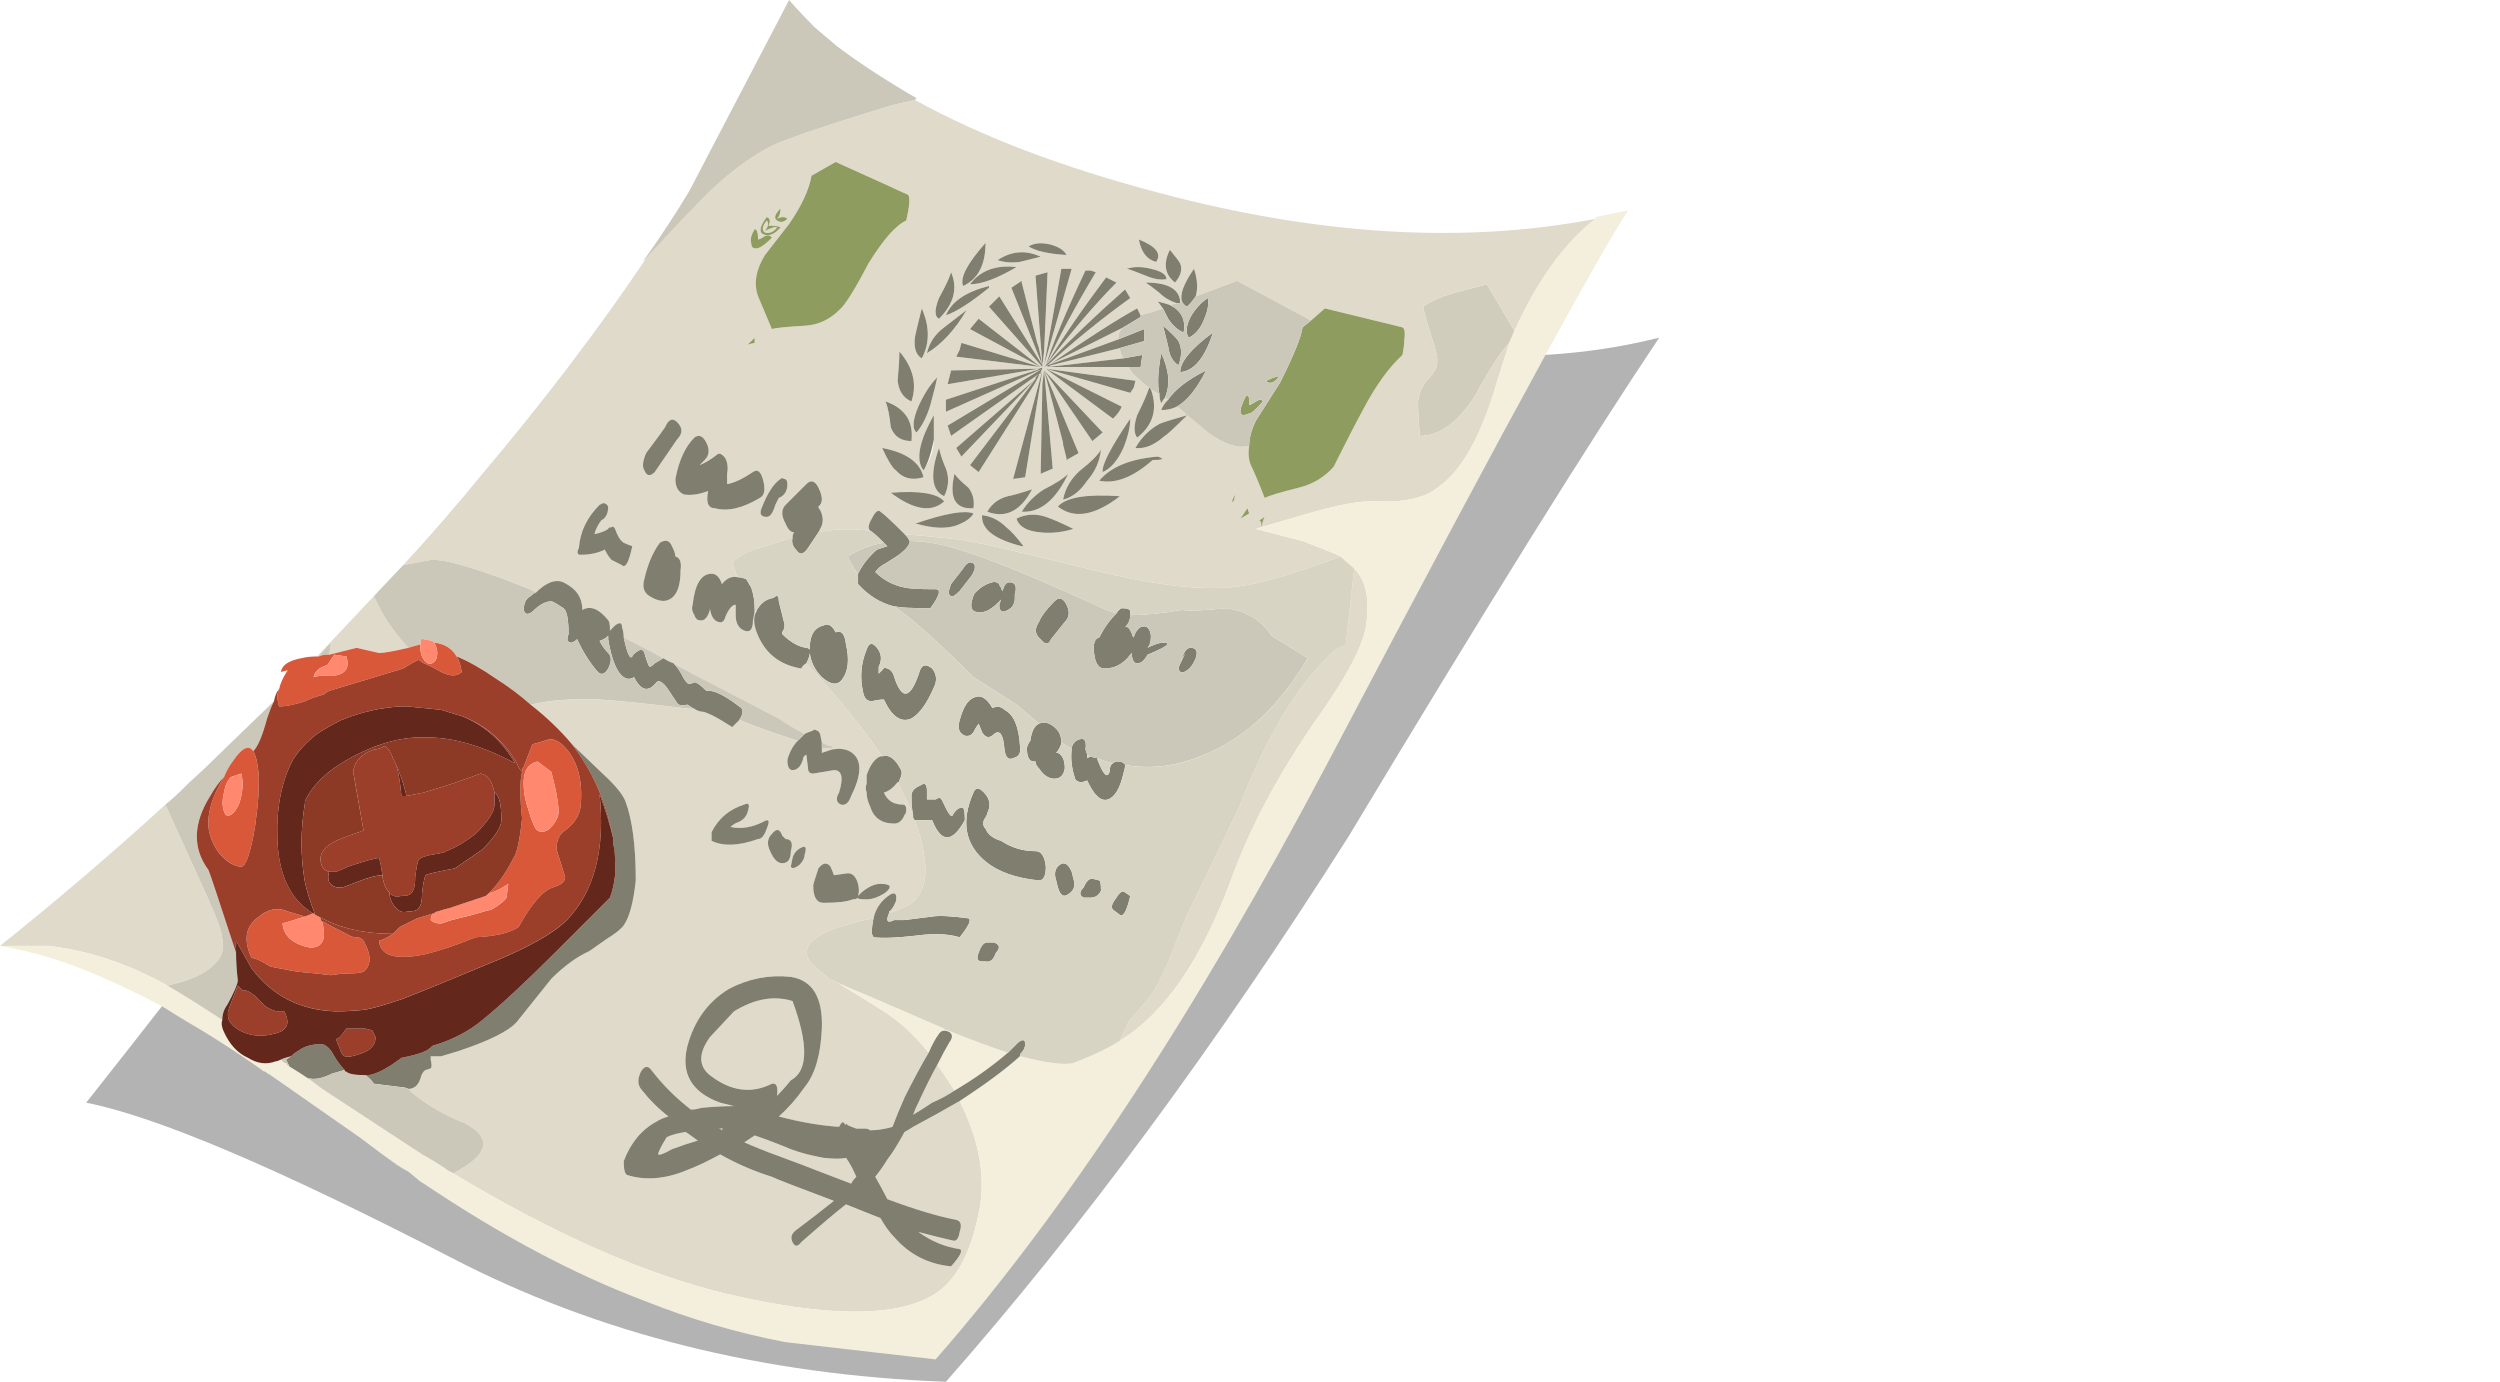 <?xml version="1.0" encoding="UTF-8"?>
<!DOCTYPE svg  PUBLIC '-//W3C//DTD SVG 1.1//EN'  'http://www.w3.org/Graphics/SVG/1.1/DTD/svg11.dtd'>
<svg enable-background="new 0 0 72.55 40.1" version="1.1" viewBox="0 0 72.55 40.1" xml:space="preserve" xmlns="http://www.w3.org/2000/svg">
<g clip-rule="evenodd" fill-rule="evenodd">
	<path d="m43.95 9.6l-0.15 0.35c-0.233 0.233-0.566 0.75-1 1.55-0.5 0.767-1.033 1.15-1.6 1.15-0.033-0.467-0.05-0.8-0.05-1 0.033-0.233 0.116-0.433 0.25-0.6 0.166-0.167 0.267-0.316 0.3-0.45 0.033-0.167-0.017-0.434-0.15-0.8-0.166-0.533-0.25-0.833-0.25-0.9 0.233-0.167 0.533-0.3 0.9-0.4 0.233-0.067 0.55-0.15 0.95-0.25l0.8 1.35z" fill="#D1CDBD"/>
	<path d="m19.15 15.75c-0.2 0.267-0.35 0.617-0.45 1.05-0.067 0.233-0.017 0.4 0.15 0.5 0.267 0.167 0.483 0.184 0.65 0.05s0.25-0.4 0.25-0.8c0.033-0.233-0.017-0.367-0.15-0.4 0-0.066-0.033-0.167-0.1-0.3-0.067-0.167-0.183-0.2-0.35-0.1zm-1.05 2.75c0-0.1-0.017-0.2-0.05-0.3 0-0.133-0.066-0.15-0.2-0.05l-0.1 0.1h-0.05c0-0.133-0.017-0.217-0.05-0.25-0.267-0.333-0.517-0.433-0.75-0.3 0-0.1-0.017-0.2-0.05-0.3-0.067-0.2-0.233-0.367-0.5-0.5-0.233-0.1-0.5 0-0.8 0.3-0.1-0.067-0.2-0.117-0.3-0.15-1.433-0.566-2.35-0.833-2.75-0.8l-0.8 0.15c0.8-0.867 1.566-1.75 2.3-2.65 1.8-2.133 3.383-4.217 4.75-6.25 0.8-0.867 1.4-1.5 1.8-1.9 0.767-0.733 1.483-1.233 2.15-1.5 0.7-0.267 1.767-0.617 3.2-1.05l0.65-0.15c1.934 1.067 4.3 1.967 7.1 2.7 4.633 1.233 8.85 1.483 12.65 0.75-0.899 0.7-1.684 1.783-2.35 3.25l-0.8-1.35c-0.4 0.1-0.717 0.183-0.95 0.25-0.367 0.1-0.667 0.233-0.9 0.4 0 0.067 0.084 0.367 0.25 0.9 0.134 0.367 0.184 0.633 0.15 0.8-0.033 0.133-0.134 0.283-0.3 0.45-0.134 0.167-0.217 0.367-0.25 0.6 0 0.2 0.017 0.533 0.05 1 0.566 0 1.1-0.383 1.6-1.15 0.434-0.8 0.767-1.317 1-1.55l-0.35 1.1c-0.467 1.633-1.066 2.684-1.8 3.15-0.367 0.267-0.934 0.383-1.7 0.35-0.434-0.033-1.15 0.1-2.15 0.4l-1.2 0.35-0.149 0.05 1.35 0.35c0.7 0.267 1.066 0.417 1.101 0.45-1.5 0.567-2.601 0.867-3.3 0.9-0.934 0.067-2.217-0.1-3.85-0.5-2.133-0.533-3.45-0.833-3.95-0.9-0.633-0.066-1.15-0.117-1.55-0.15-0.367-0.367-0.6-0.583-0.7-0.65-0.066-0.067-0.15 0-0.25 0.2-0.1 0.167-0.117 0.284-0.05 0.35-0.567-0.066-1.067-0.05-1.5 0.05l0.05-0.1c0.1-0.167 0.1-0.35 0-0.55-0.033-0.033-0.05-0.066-0.05-0.1 0.133-0.1 0.133-0.284 0-0.55-0.1-0.2-0.217-0.233-0.35-0.1l-0.6 0.6c-0.133 0.133-0.133 0.317 0 0.55 0.067 0.167 0.15 0.25 0.25 0.25-0.035 0.033-0.052 0.083-0.052 0.15l-0.8 0.25c-0.4 0.1-0.717 0.25-0.95 0.45 0.033 0.133 0.083 0.284 0.15 0.45-0.167-0.033-0.316 0.033-0.45 0.2-0.067-0.2-0.167-0.3-0.3-0.3-0.3 0-0.483 0.3-0.55 0.9-0.033 0.1-0.017 0.2 0.05 0.3 0.033 0.1 0.083 0.15 0.15 0.15 0.133 0.033 0.233-0.067 0.3-0.3v-0.05c0.033 0.233 0.117 0.367 0.25 0.4 0.1 0.034 0.167-0.017 0.2-0.15 0.1-0.233 0.2-0.35 0.3-0.35v0.3c0 0.233 0.083 0.383 0.25 0.45s0.25-0.033 0.25-0.3c0.033-0.132 0.049-0.249 0.05-0.35 1e-3 0.035 0.018 0.068 0.05 0.1-0.1 0.167-0.083 0.4 0.05 0.7 0.233 0.533 0.65 0.85 1.25 0.95 0.033-0.066 0.083-0.117 0.15-0.15 0.9 0.967 1.633 1.866 2.2 2.7h-0.05c-0.167 0.066-0.3 0.25-0.4 0.55v0.25c-0.033 0.066-0.033 0.15 0 0.25 0 0.134 0.033 0.267 0.1 0.4 0.1 0.333 0.333 0.5 0.7 0.5 0.133 0 0.233-0.084 0.3-0.25 0.033-0.034 0.05-0.084 0.05-0.15 0-0.1-0.033-0.15-0.1-0.15-0.267 0-0.45-0.116-0.55-0.35 0.133-0.033 0.267-0.134 0.4-0.3 0.167 0.333 0.317 0.649 0.45 0.95v0.05c0 0.033 0.017 0.066 0.05 0.1 0.167 0.467 0.267 0.9 0.3 1.3 0.033 0.534-0.117 0.917-0.45 1.15-0.133 0.066-0.333 0.15-0.6 0.25v-0.05c0.067-0.033 0.133-0.134 0.2-0.3 0.033-0.2-0.017-0.267-0.15-0.2-0.267 0.166-0.434 0.399-0.5 0.7-0.367 0.066-0.633 0.133-0.8 0.199-0.4 0.101-0.7 0.233-0.9 0.4-0.4 0.3-0.3 0.65 0.3 1.05l0.1 0.101c0.434 0.199 0.817 0.366 1.15 0.5-0.267-0.101-0.55-0.217-0.85-0.351 0.233 0.134 0.667 0.4 1.3 0.8 0.467 0.301 0.9 0.7 1.3 1.2-0.2 0.334-0.434 0.767-0.7 1.3-0.133 0.301-0.25 0.585-0.35 0.851-0.233 0.066-0.45 0.1-0.65 0.1-0.033-0.033-0.083-0.05-0.15-0.05h-0.25c-0.1-0.033-0.184-0.066-0.25-0.1l-0.05-0.05v0.051l-0.05-0.051c-0.033-0.066-0.083-0.033-0.15 0.101-0.533-0.033-1.117-0.134-1.75-0.3 0.267-0.233 0.517-0.517 0.75-0.851 0.3-0.366 0.467-0.934 0.5-1.7 0.033-0.899-0.267-1.399-0.9-1.5-0.633-0.066-1.233 0.051-1.8 0.351-0.6 0.366-1 0.916-1.2 1.649-0.2 0.8 0.117 1.35 0.95 1.65 0.133 0.033 0.267 0.066 0.4 0.1-0.267 0-0.583 0.017-0.95 0.051-0.1 0.033-0.2 0.05-0.3 0.05-0.433-0.334-0.816-0.717-1.15-1.15-0.1-0.133-0.2-0.116-0.3 0.05-0.1 0.2-0.1 0.367 0 0.5 0.233 0.301 0.5 0.567 0.8 0.801-0.133 0.033-0.25 0.083-0.35 0.149-0.433 0.233-0.75 0.617-0.95 1.15 0 0.233 0.033 0.366 0.1 0.399 0.533 0.167 1.117 0.117 1.75-0.149 0.267-0.101 0.583-0.25 0.95-0.45 0.467 0.267 0.967 0.483 1.5 0.65 0.133 0.066 0.733 0.3 1.8 0.699-0.333 0.267-0.7 0.551-1.1 0.851-0.133 0.1-0.167 0.217-0.1 0.35 0.067 0.134 0.15 0.134 0.25 0 0.567-0.5 1-0.866 1.3-1.1 0.167 0.066 0.333 0.133 0.5 0.2 0.167 0.066 0.333 0.133 0.5 0.199 0.133 0.233 0.267 0.417 0.4 0.551 0.433 0.5 0.983 0.783 1.65 0.85 0.267-0.3 0.35-0.467 0.25-0.5-0.434-0.066-0.833-0.233-1.2-0.5 0.367 0.1 0.7 0.184 1 0.25 0.1 0.033 0.167-0.05 0.2-0.25 0.066-0.2 0.033-0.316-0.1-0.35-0.533-0.101-1.2-0.301-2-0.601-0.1-0.2-0.217-0.416-0.35-0.649 0.133-0.167 0.25-0.334 0.35-0.5 0.133-0.167 0.3-0.434 0.5-0.801 0.067-0.033 0.15-0.083 0.25-0.149 0.5-0.267 0.95-0.517 1.35-0.75 0.533 1.066 0.733 2.066 0.6 3-0.233 1.366-0.7 2.25-1.4 2.649-1.1 0.634-3.083 0.617-5.95-0.05-2.367-0.566-5.017-1.733-7.95-3.5 1.033-0.533 1.15-1.017 0.35-1.45-0.6-0.233-1.117-0.533-1.55-0.899-0.034-0.033-0.067-0.066-0.1-0.101 0.167 0 0.283-0.1 0.35-0.3 0.033-0.133 0.083-0.217 0.15-0.25l0.15-0.05c0.033-0.033 0.033-0.116 0-0.25v-0.1h0.3l0.5-0.15c0.9-0.3 1.467-0.583 1.7-0.85l1-1.25c0.367-0.367 0.733-0.634 1.1-0.801l0.5-0.35c0.267-0.167 0.433-0.3 0.5-0.4 0.167-0.233 0.283-0.666 0.35-1.3 0-1-0.1-1.767-0.3-2.3-0.066-0.167-0.217-0.366-0.45-0.6l-1.1-1.049c-0.333-0.399-0.733-0.783-1.2-1.149 0.567-0.133 1.233-0.184 2-0.15 0.533 0.034 1.35 0.117 2.45 0.25 0.1 0 0.217 0.017 0.35 0.05 0.066 0.033 0.117 0.05 0.15 0.05 0.133 0 0.433 0.15 0.9 0.45 0.067-0.066 0.133-0.133 0.2-0.2 0.033 0 0.083 0.017 0.15 0.05 0.333 0.133 0.85 0.316 1.55 0.55-0.133 0.134-0.233 0.316-0.3 0.55 0 0.2 0.05 0.3 0.15 0.3 0.133 0 0.233-0.1 0.3-0.3 0-0.066 0.034-0.116 0.1-0.149l0.05 0.399c0 0.101 0.05 0.15 0.15 0.15l0.6-0.101c0.233 0 0.283 0.217 0.15 0.65-0.1 0.167-0.083 0.283 0.05 0.35 0.133 0.034 0.233-0.05 0.3-0.25 0.333-0.666 0.316-1.1-0.05-1.3-0.133-0.066-0.3-0.083-0.5-0.05l-0.3 0.1v-0.15c0.167 0.033 0.316 0.017 0.45-0.05-0.1 0.033-0.25 0-0.45-0.101l-0.05-0.249c-0.033-0.066-0.066-0.1-0.1-0.1-0.067-0.033-0.1-0.033-0.1 0-0.1 0.033-0.184 0.066-0.25 0.1-0.367-0.2-0.617-0.35-0.75-0.45l-2.6-1.35c-0.133-0.067-0.283-0.15-0.45-0.25-0.1-0.033-0.2-0.083-0.3-0.15-0.3-0.167-0.683-0.367-1.15-0.6zm16.35-6.45c-0.467 0.133-0.733 0.217-0.8 0.25-0.3 0.167-0.533 0.4-0.7 0.7 0.267 0.033 0.55-0.083 0.85-0.35 0.067-0.033 0.283-0.233 0.65-0.6zm-0.8-0.6c0 0.1 0.017 0.183 0.05 0.25 0.033-0.067 0.066-0.117 0.1-0.15 0.034 0 0.067 0.017 0.1 0.05-0.1 0.1-0.167 0.2-0.2 0.3 0.167 0 0.316-0.033 0.45-0.1 0.1 0.067 0.2 0.15 0.3 0.25 0.167 0.133 0.367 0.3 0.6 0.5 0.467 0.333 0.85 0.467 1.15 0.4h0.05c-0.033 0.2-0.017 0.383 0.05 0.55 0.101 0.2 0.233 0.517 0.4 0.95 0.133-0.067 0.467-0.167 1-0.3 0.399-0.1 0.733-0.3 1-0.6 0.366-0.733 0.649-1.283 0.85-1.65 0.367-0.7 0.75-1.233 1.15-1.6 0.033-0.167 0.05-0.3 0.05-0.4 0.033-0.233 0.017-0.367-0.05-0.4l-2.25-0.55-0.4 0.35-2.15-1.15-1.2 0.45c0.066-0.233 0.05-0.5-0.05-0.8-0.3 0.434-0.417 0.75-0.35 0.95h-0.05c-0.033-0.367-0.367-0.55-1-0.55 0.1 0.066 0.233 0.167 0.4 0.3 0.133 0.133 0.3 0.233 0.5 0.3l-0.2 0.05c-0.1-0.033-0.217-0.067-0.35-0.1l0.15 0.2-0.3 0.1c-0.133 0.034-0.25 0.067-0.35 0.1l-0.1-0.2c-0.6 0.333-1.433 0.867-2.5 1.6l2.1-1.05c-0.1 0.067-0.15 0.183-0.15 0.35l-2.05 0.75v0.05l0.1-0.05 2-0.5c0 0.1 0.033 0.2 0.1 0.3l-2.2 0.25h2.35c0.067 0.133 0.167 0.25 0.3 0.35 0.1 0.1 0.2 0.183 0.3 0.25-0.067 0.2-0.184 0.467-0.35 0.8-0.1 0.3-0.1 0.517 0 0.65 0.467-0.367 0.6-0.833 0.4-1.4 0.067 0.033 0.15 0.083 0.25 0.15zm-1.15 18.75l0.25-0.55 0.65-0.75c0.2-0.301 0.417-0.75 0.65-1.351 0.267-0.7 0.467-1.166 0.6-1.399l1.3-2.7c0.633-1.634 1.316-2.9 2.05-3.8 0.2-0.233 0.366-0.417 0.5-0.55 0.2-0.233 0.384-0.35 0.55-0.35l0.25-2.25c0.334 0.333 0.45 0.867 0.351 1.6-0.067 0.6-0.567 1.55-1.5 2.85-1.101 1.6-1.917 3.149-2.45 4.649-0.868 2.301-1.934 3.835-3.201 4.601zm-11.85-5.8c0.333 0.166 0.783 0.149 1.35-0.051 0.1 0 0.183-0.1 0.25-0.3 0.1-0.233 0.067-0.3-0.1-0.2-0.333 0.167-0.65 0.217-0.95 0.15 0.066-0.066 0.15-0.116 0.25-0.15 0.133-0.066 0.216-0.166 0.25-0.3 0.066-0.2 0.033-0.267-0.1-0.2-0.434 0.134-0.75 0.4-0.95 0.801v0.25zm1.7 0.3c0.1 0.233 0.217 0.35 0.35 0.35 0.167 0 0.25-0.116 0.25-0.35 0.066-0.233 0.017-0.351-0.15-0.351l-0.1-0.1c-0.067-0.2-0.167-0.217-0.3-0.05-0.133 0.134-0.15 0.301-0.05 0.501zm-22.35 2.75c1.667-1.334 3.267-2.7 4.8-4.101l1.25 2.75c0.267 0.601 0.4 0.983 0.4 1.15 0.066 0.267 0 0.5-0.2 0.7-0.267 0.3-0.733 0.517-1.4 0.649-1.133-0.633-2.283-1.017-3.45-1.149h-1.4zm11.85 6.55c-0.133-0.066-0.25-0.134-0.35-0.2-0.367-0.267-0.7-0.517-1-0.75 0.4 0.3 0.85 0.617 1.35 0.95zm21.7-26.4c0.167-0.233 0-0.45-0.5-0.65 0.067 0.367 0.233 0.583 0.5 0.65zm-2.75 0.2l-0.5 2.8 0.8-2.8h-0.3zm1.3 0.25c-0.7 0.934-1.283 1.784-1.75 2.55 0.767-1 1.45-1.8 2.05-2.4l-0.3-0.15zm-0.45-0.2h-0.15c-0.567 1.2-0.95 2.117-1.15 2.75 0.367-0.8 0.85-1.7 1.45-2.7l-0.15-0.05zm0.9 3.95l-2.2-1.1 1.95 1.45c0.133-0.133 0.217-0.25 0.25-0.35zm0.35-0.55l0.05-0.2-2.6-0.35 2.45 0.7 0.1-0.15zm0.35-3.25c0.233 0.1 0.433 0.133 0.6 0.1 0-0.133-0.15-0.233-0.45-0.3-0.267-0.066-0.5-0.066-0.7 0 0.033 0 0.217 0.067 0.55 0.2zm1-0.35c-0.033-0.066-0.133-0.2-0.3-0.4-0.2 0.4-0.15 0.717 0.15 0.95 0.167-0.2 0.217-0.383 0.15-0.55zm-1.6 0.75c-0.833 0.733-1.566 1.434-2.2 2.1l-0.1 0.1-0.05 0.05 0.1-0.05c0.767-0.7 1.567-1.35 2.4-1.95l-0.15-0.25zm-1.7-1c-0.067-0.133-0.217-0.233-0.45-0.3-0.267-0.067-0.483-0.05-0.65 0.05 0.2 0.133 0.567 0.217 1.1 0.25zm-5.15-2l-1.55-0.7-0.7 0.4c-0.066 0.4-0.283 0.867-0.65 1.4l-0.7 0.9c-0.267 0.434-0.333 0.833-0.2 1.2 0.1 0.233 0.233 0.55 0.4 0.95 0.1-0.033 0.434-0.066 1-0.1 0.367-0.034 0.684-0.184 0.95-0.45 0.167-0.133 0.45-0.583 0.85-1.35 0.433-0.7 0.8-1.117 1.1-1.25 0.1-0.433 0.117-0.683 0.05-0.75-0.233-0.1-0.417-0.183-0.55-0.25zm-3.55 0.9c-0.2 0.267-0.233 0.434-0.1 0.5 0.167 0.067 0.333 0 0.5-0.2-0.033-0.033-0.15-0.05-0.35-0.05 0.067-0.133 0.05-0.217-0.05-0.25zm-0.05 0.55c-0.1 0.066-0.167 0.1-0.2 0.1 0-0.2-0.033-0.3-0.1-0.3-0.1 0.167-0.133 0.3-0.1 0.4 0 0.133 0.067 0.184 0.2 0.15 0.1-0.034 0.233-0.133 0.4-0.3-0.033-0.067-0.1-0.083-0.2-0.05zm0-0.15c0.2-0.1 0.316-0.133 0.35-0.1-0.1 0.133-0.216 0.183-0.35 0.15-0.1-0.067-0.083-0.183 0.05-0.35 0.067 0.067 0.05 0.167-0.05 0.3zm0.35-0.3c0.1 0.067 0.2 0.05 0.3-0.05-0.067-0.067-0.167-0.067-0.3 0 0.067-0.067 0.1-0.167 0.1-0.3-0.167 0.167-0.2 0.283-0.1 0.35zm-0.65 3.55v-0.15l-0.2 0.2 0.2-0.05zm7.7-2.35c0.133-0.033 0.333-0.083 0.6-0.15-0.434-0.2-0.85-0.167-1.25 0.1 0.2 0.067 0.417 0.083 0.65 0.05zm-0.9 1.3l1.55 1.75v-0.05l-1.25-2-0.3 0.3zm0-0.55v-0.05c-0.667 0.167-1.083 0.45-1.25 0.85 0.3-0.1 0.717-0.367 1.25-0.8zm0.95-0.2l-0.3 0.2 0.9 2.25-0.1-0.5-0.05-0.15-0.45-1.75v-0.05zm-2.65 3.6c0.1-0.367 0.167-0.633 0.2-0.8-0.2 0.2-0.383 0.483-0.55 0.85-0.167 0.4-0.183 0.65-0.05 0.75 0.167-0.2 0.3-0.467 0.4-0.8zm-0.95-0.7c0.034 0.3 0.167 0.5 0.4 0.6 0.167-0.5 0.05-0.983-0.35-1.45 0 0.2-0.017 0.483-0.05 0.85zm1.35-1.55c-0.267 0.2-0.433 0.45-0.5 0.75 0.434-0.267 0.817-0.683 1.15-1.25-0.133 0.1-0.35 0.267-0.65 0.5zm-0.15-0.25c0.433-0.433 0.55-0.883 0.35-1.35-0.033 0.133-0.15 0.383-0.35 0.75-0.133 0.333-0.133 0.533 0 0.6zm0.9-1c0.333 0 0.783-0.167 1.35-0.5-0.6-0.067-1.05 0.1-1.35 0.5zm-0.2 0.05c0.433-0.2 0.65-0.617 0.65-1.25-0.533 0.6-0.75 1.017-0.65 1.25zm-0.5 3.65l2.8-1.25c0-0.034-0.033-0.034-0.1 0-0.033 0.033-0.066 0.05-0.1 0.05l-2.6 0.85v0.35zm-0.9-2.15c-0.033 0.3 0.034 0.5 0.2 0.6 0.233-0.433 0.233-0.917 0-1.45-0.133 0.533-0.2 0.817-0.2 0.85zm0.95 1.35l2.65-0.45-2.55 0.05-0.1 0.4zm2.75-0.45l-2.75 1.65 0.1 0.3 2.55-1.8h0.05v-0.05l0.05-0.1zm0.05-0.5l0.1-2.3-0.35 0.1 0.2 2.6 0.05-0.4zm-2.45-0.05l-0.1 0.2 2.45 0.3-2.3-0.7-0.05 0.2zm2.3 0.7l-0.1 0.1v0.05l-1.9 2.5 0.25 0.2 1.65-2.6 0.1-0.2v-0.05zm0.05-0.2l-1.8-1.4-0.25 0.3 2.05 1.1zm0.05 0.5l-0.05 2.6 0.35-0.15-0.25-2.85-0.05 0.4zm-0.5 2.7l0.5-3.1-0.85 3.15 0.35-0.05zm-3.9 0.45c0.667 0.5 1.183 0.583 1.55 0.25-0.2-0.233-0.717-0.317-1.55-0.25zm0.75 0.9c0.467 0.133 0.85 0.15 1.15 0.05 0.267-0.1 0.433-0.217 0.5-0.35-0.267-0.1-0.833 0-1.7 0.3h0.05zm-0.75-2.8c0.1 0.267 0.3 0.4 0.6 0.4 0.066-0.566-0.184-0.95-0.75-1.15 0.067 0.167 0.117 0.417 0.15 0.75zm-0.25 0.6c0.167 0.367 0.3 0.583 0.4 0.65 0.2 0.233 0.467 0.3 0.8 0.2-0.1-0.433-0.5-0.717-1.2-0.85zm1.2 0.65c0.2-0.3 0.3-0.6 0.3-0.9s0-0.533 0-0.7c-0.433 0.767-0.533 1.3-0.3 1.6zm0.65-0.05c-0.1-0.233-0.167-0.434-0.2-0.6-0.267 0.767-0.217 1.233 0.15 1.4 0.133-0.267 0.15-0.533 0.05-0.8zm1.75 1.7c-0.2-0.2-0.434-0.316-0.7-0.35-0.033 0.4 0.35 0.7 1.15 0.9h0.05c-0.2-0.267-0.367-0.45-0.5-0.55zm1.15-0.3c-0.3-0.1-0.583-0.083-0.85 0.05 0.067 0.233 0.3 0.367 0.7 0.4 0.3 0.033 0.617 0 0.95-0.1-0.333-0.167-0.6-0.283-0.8-0.35zm-0.05-0.8c-0.267 0.167-0.483 0.383-0.65 0.65 0.533 0.033 0.983-0.333 1.35-1.1-0.133 0.133-0.367 0.283-0.7 0.45zm-0.35 0c-0.3 0.1-0.534 0.167-0.7 0.2-0.267 0.067-0.467 0.217-0.6 0.45 0.533 0.2 0.967-0.017 1.3-0.65zm-1.7 0.55c0.033-0.233-0.017-0.433-0.15-0.6-0.2-0.167-0.333-0.3-0.4-0.4-0.167 0.7 0.017 1.033 0.55 1zm-0.35-1.5l2.15-2.25-2.3 2 0.15 0.25zm-5.25 0.65c-0.2 0.133-0.383 0.417-0.55 0.85-0.067 0.167-0.017 0.25 0.15 0.25 0.1 0 0.183-0.117 0.25-0.35l0.1-0.2c0.167-0.067 0.25-0.2 0.25-0.4 0-0.1-0.033-0.15-0.1-0.15-0.033-0.033-0.067-0.033-0.1 0zm-1.6-0.6c-0.1-0.133-0.183-0.167-0.25-0.1-0.167 0.133-0.333 0.233-0.5 0.3 0.034-0.033 0.083-0.083 0.15-0.15 0.133-0.133 0.15-0.3 0.05-0.5s-0.217-0.25-0.35-0.15c-0.267 0.267-0.45 0.667-0.55 1.2 0 0.233 0.083 0.383 0.25 0.45 0.2 0.033 0.433 0 0.7-0.1-0.066 0.333 0 0.5 0.2 0.5 0.367 0.1 0.8 0 1.3-0.3 0.133-0.067 0.167-0.233 0.1-0.5-0.066-0.267-0.167-0.35-0.3-0.25-0.3 0.2-0.55 0.316-0.75 0.35v-0.3c0.033-0.167 0.017-0.317-0.05-0.45zm4.5 12.35c-0.167 0-0.35 0.083-0.55 0.25-0.033 0.033-0.067 0.066-0.1 0.1 0.033-0.1 0.033-0.217 0-0.35-0.066-0.233-0.183-0.334-0.35-0.301l-0.35 0.051c-0.034-0.101-0.067-0.184-0.1-0.25-0.1-0.134-0.217-0.117-0.35 0.05-0.1 0.3-0.15 0.467-0.15 0.5 0 0.333 0.1 0.5 0.3 0.5 0.4 0 0.684-0.033 0.85-0.101 0.066 0 0.116-0.017 0.15-0.05-0.032 0.033 0.051 0.05 0.25 0.05 0.167 0 0.35-0.066 0.55-0.199 0.2-0.167 0.15-0.25-0.15-0.25zm-5.65 7.2c0.1 0.067 0.217 0.15 0.35 0.25-0.233 0.067-0.483 0.15-0.75 0.25-0.233 0.134-0.367 0.184-0.4 0.15 0-0.066 0.083-0.233 0.25-0.5 0.133-0.066 0.317-0.116 0.55-0.15zm16.35-17.95l-0.05-0.15-0.2 0.3 0.25-0.15zm0.35 0.4c0.034-0.133 0.067-0.233 0.101-0.3l-0.15 0.1 0.05 0.05v0.15zm-0.8-0.75l0.05-0.2c-0.065 0.097-0.098 0.18-0.1 0.25 2e-3 -0.033 0.019-0.05 0.05-0.05zm-3.8-0.85c0.233-0.1 0.433-0.333 0.6-0.7 0.133-0.333 0.2-0.617 0.2-0.85-0.567 0.833-0.833 1.35-0.8 1.55zm1.45-0.35c0.3 0 0.35-0.033 0.15-0.1-0.8 0.067-1.367 0.3-1.7 0.7 0.467 0.1 0.983-0.1 1.55-0.6zm-1.45-0.8l-1.7-1.8 1.4 2.05 0.3-0.25zm-1.05 0.8l0.35-0.2-1-2.4 0.55 2.1v0.05l0.1 0.4v0.05zm1.55 1.05c-0.967-0.066-1.567 0.033-1.8 0.3 0.467 0.367 1.067 0.267 1.8-0.3zm-1.65 0.1c0.267-0.067 0.5-0.25 0.7-0.55 0.233-0.267 0.367-0.567 0.4-0.9-0.1 0.167-0.3 0.367-0.6 0.6-0.267 0.233-0.433 0.517-0.5 0.85zm-21.65 4.55c0.566-0.6 1.117-1.183 1.65-1.75 0.233 0.534 0.566 1.034 1 1.5-0.434 0.1-0.717 0.15-0.85 0.15l-0.65-0.15-0.8 0.2c0.034-0.133 0.05-0.25 0.05-0.35-0.133 0.133-0.25 0.267-0.35 0.4h-0.05zm8.55-3.75c-0.067 0-0.1 0.017-0.1 0.05-0.1 0.066-0.233 0.117-0.4 0.15 0.033-0.133 0.1-0.267 0.2-0.4 0.133-0.067 0.2-0.2 0.2-0.4-0.033-0.067-0.083-0.1-0.15-0.1l-0.1 0.05c-0.367 0.367-0.566 0.783-0.6 1.25-0.066 0.133-0.05 0.2 0.05 0.2 0.267 0 0.5-0.05 0.7-0.15 0.067 0.133 0.133 0.233 0.2 0.3 0.067 0.033 0.167 0.083 0.3 0.15 0.1 0.1 0.2-0.083 0.3-0.55-0.1-0.033-0.184-0.067-0.25-0.1-0.1-0.067-0.184-0.2-0.25-0.4-0.033-0.067-0.067-0.083-0.1-0.05zm0.95-1.65c0.066 0.167 0.167 0.184 0.3 0.05l0.65-0.95c0.167-0.167 0.167-0.333 0-0.5-0.133-0.133-0.25-0.083-0.35 0.15-0.066 0.1-0.25 0.35-0.55 0.75-0.1 0.233-0.117 0.4-0.05 0.5zm4.25 11.5c0.033 0.066 0.117 0.05 0.25-0.051 0.1-0.1 0.15-0.199 0.15-0.3 0.066-0.2 0.033-0.267-0.1-0.2s-0.217 0.167-0.25 0.301l-0.05 0.25zm-1.65 4.2c0.6-0.366 1.167-0.466 1.7-0.3 0.467 1.267 0.45 2.033-0.05 2.3-0.133 0.167-0.267 0.317-0.4 0.45 0.034-0.267-0.017-0.383-0.15-0.35-0.6 0.3-1.2 0.217-1.8-0.25-0.333-0.267-0.333-0.634 0-1.101 0.433-0.465 0.667-0.715 0.7-0.749zm2.6 4.25c0.3 0.034 0.517 0.034 0.65 0 0.1 0.134 0.2 0.317 0.3 0.551-0.067 0.066-0.117 0.133-0.15 0.199-1.3-0.5-2-0.767-2.1-0.8-0.367-0.133-0.7-0.267-1-0.399 0.1-0.067 0.2-0.134 0.3-0.2 0.3 0.1 0.65 0.233 1.05 0.399 0.267 0.1 0.583 0.183 0.95 0.25zm-2.9-0.85c-0.033 1e-3 -0.05 0.018-0.05 0.05-0.033-0.032-0.066-0.049-0.1-0.05h0.15zm6.7-1.1c-0.2 0.133-0.417 0.25-0.65 0.35-0.2 0.134-0.383 0.25-0.55 0.35 0.033-0.1 0.083-0.216 0.15-0.35 0.2-0.434 0.383-0.8 0.55-1.1 0.167 0.234 0.333 0.484 0.5 0.75z" fill="#DFDAC9"/>
	<path d="m36.25 12.95c0-0.233 0.066-0.483 0.2-0.75l0.7-1.1c0.399-0.8 0.616-1.333 0.649-1.6l0.25-0.2 0.4-0.35 2.251 0.55c0.066 0.033 0.083 0.167 0.05 0.4 0 0.1-0.017 0.233-0.05 0.4-0.4 0.367-0.783 0.9-1.15 1.6-0.2 0.367-0.483 0.917-0.85 1.65-0.267 0.3-0.601 0.5-1 0.6-0.533 0.133-0.867 0.233-1 0.3-0.167-0.434-0.3-0.75-0.4-0.95-0.067-0.167-0.083-0.35-0.05-0.55zm0.2-1.3c0.1-0.066 0.166-0.066 0.2 0-0.2 0.233-0.334 0.35-0.4 0.35-0.3 0.133-0.333-0.033-0.1-0.5 0.066-0.033 0.1 0 0.1 0.1v0.15c0.033 0 0.1-0.033 0.2-0.1zm0.3-0.6c0.2-0.1 0.316-0.133 0.35-0.1-0.1 0.133-0.199 0.183-0.3 0.15-0.033 0-0.05-0.017-0.05-0.05zm-10.95-5.65c0.133 0.067 0.317 0.15 0.55 0.25 0.066 0.067 0.05 0.317-0.05 0.75-0.3 0.133-0.667 0.55-1.1 1.25-0.4 0.767-0.683 1.217-0.85 1.35-0.267 0.267-0.583 0.417-0.95 0.45-0.566 0.033-0.9 0.066-1 0.1-0.167-0.4-0.3-0.716-0.4-0.95-0.133-0.367-0.067-0.767 0.2-1.2l0.7-0.9c0.367-0.533 0.583-1 0.65-1.4l0.7-0.4 1.55 0.7zm-3.6 1.3c0.1-0.133 0.117-0.233 0.05-0.3-0.133 0.167-0.15 0.283-0.05 0.35 0.133 0.033 0.25-0.017 0.35-0.15-0.033-0.033-0.15 0-0.35 0.1zm0 0.15c0.1-0.033 0.167-0.017 0.2 0.05-0.167 0.167-0.3 0.267-0.4 0.3-0.133 0.033-0.2-0.017-0.2-0.15-0.033-0.1 0-0.233 0.1-0.4 0.067 0 0.1 0.1 0.1 0.3 0.033 0 0.1-0.033 0.2-0.1zm0.05-0.55c0.1 0.034 0.117 0.117 0.05 0.25 0.2 0 0.317 0.017 0.35 0.05-0.167 0.2-0.333 0.267-0.5 0.2-0.133-0.067-0.1-0.233 0.1-0.5zm-0.35 3.65l-0.2 0.05 0.2-0.2v0.15zm0.65-3.55c-0.1-0.066-0.066-0.183 0.1-0.35 0 0.133-0.033 0.233-0.1 0.3 0.133-0.067 0.233-0.067 0.3 0-0.1 0.1-0.2 0.117-0.3 0.05zm13.25 8.15c-0.031 0-0.048 0.017-0.05 0.05 2e-3 -0.07 0.035-0.153 0.1-0.25l-0.05 0.2zm0.8 0.75v-0.15l-0.05-0.05 0.15-0.1c-0.033 0.067-0.066 0.167-0.1 0.3zm-0.35-0.4l-0.25 0.15 0.2-0.3 0.05 0.15z" fill="#8F9C60"/>
	<path d="m43.95 9.6c0.666-1.467 1.45-2.55 2.35-3.25v-0.05l0.95-0.2c-0.434 0.667-1.233 2.066-2.4 4.2-1.5 2.733-3.6 6.667-6.3 11.8-3.833 7.267-7.633 13.051-11.4 17.351l-4.35-0.5c-1.4-0.267-2.767-0.667-4.1-1.2-2.034-0.767-4.167-1.9-6.4-3.4-0.066-0.033-0.117-0.066-0.15-0.1l-0.3-0.251c-0.5-0.333-0.95-0.65-1.35-0.95l-2.65-1.85c-0.067-0.033-0.117-0.066-0.15-0.1-0.034 0-0.067-0.017-0.1-0.05-0.667-0.467-1.25-0.85-1.75-1.15-0.4-0.233-0.783-0.467-1.15-0.7-0.567-0.3-1.117-0.566-1.65-0.8-1.033-0.466-2.05-0.784-3.05-0.95h1.4c1.167 0.133 2.317 0.517 3.45 1.149 0.3 0.167 0.833 0.5 1.6 1-0.033 0.101-0.017 0.217 0.05 0.351 0.167 0.366 0.4 0.616 0.7 0.75 0.267 0.166 0.533 0.2 0.8 0.1 0.033 0 0.083-0.017 0.15-0.05 0.033 0.033 0.067 0.066 0.1 0.1h0.05c0 0.034 0.034 0.067 0.1 0.101 0.167 0.1 0.35 0.217 0.55 0.35 0.133 0.101 0.267 0.2 0.4 0.3l2.9 1.9c0.3 0.167 0.567 0.333 0.8 0.5 0.034 0 0.067 0.017 0.1 0.05 2.934 1.767 5.583 2.934 7.95 3.5 2.867 0.667 4.85 0.684 5.95 0.05 0.7-0.399 1.167-1.283 1.4-2.649 0.133-0.934-0.067-1.934-0.6-3 0.767-0.5 1.35-0.934 1.75-1.3 0.767 0.199 1.283 0.267 1.55 0.199 0.6-0.233 1.05-0.449 1.35-0.649 1.267-0.767 2.333-2.3 3.2-4.601 0.533-1.5 1.35-3.05 2.45-4.649 0.933-1.3 1.433-2.25 1.5-2.85 0.1-0.733-0.017-1.267-0.351-1.6l-0.399-0.352c-0.034-0.033-0.4-0.183-1.101-0.45l-1.35-0.35 0.151-0.05 1.2-0.35c1-0.3 1.717-0.434 2.15-0.4 0.767 0.034 1.333-0.083 1.7-0.35 0.733-0.467 1.333-1.517 1.8-3.15l0.35-1.1 0.15-0.35zm-14.7 20.95c-0.467 0.4-0.983 0.767-1.55 1.101-0.167-0.267-0.333-0.517-0.5-0.75 0.133-0.267 0.25-0.483 0.35-0.65 0.1-0.134 0.1-0.233 0-0.3-0.133-0.066-0.233-0.05-0.3 0.05-0.1 0.134-0.2 0.316-0.3 0.55-0.4-0.5-0.833-0.899-1.3-1.2-0.633-0.399-1.066-0.666-1.3-0.8 0.3 0.134 0.583 0.25 0.85 0.351l2.2 0.949 0.05 0.051h0.05c0.667 0.265 1.25 0.482 1.75 0.648z" fill="#F4EEDC"/>
		<linearGradient id="a" x1="-43.815" x2="6.098" y1="-34.254" y2="-34.254" gradientTransform="matrix(-.961 .278 -.266 -.964 -.001 0)" gradientUnits="userSpaceOnUse">
		<stop stop-opacity=".298" offset="0"/>
		<stop stop-opacity=".298" offset=".859"/>
		<stop stop-opacity=".298" offset="1"/>
	</linearGradient>
	<path d="m10.5 33.05c0.3 0.233 0.633 0.483 1 0.75 0.1 0.066 0.217 0.134 0.35 0.2l0.3 0.25c0.033 0.033 0.083 0.066 0.15 0.1 2.233 1.5 4.367 2.634 6.4 3.4 1.333 0.533 2.7 0.934 4.1 1.2l4.35 0.5c3.767-4.3 7.567-10.084 11.4-17.351 2.7-5.133 4.8-9.066 6.3-11.8 1.134-0.066 2.233-0.233 3.301-0.5-2.034 3.034-5.034 7.85-9 14.45-3.867 6.1-7.767 11.384-11.7 15.85-5.334-0.199-10.118-1.399-14.351-3.599-5.033-2.6-8.567-4.1-10.6-4.5 0.767-0.967 1.5-1.9 2.2-2.8 0.367 0.233 0.75 0.467 1.15 0.7 0.5 0.3 1.083 0.683 1.75 1.149 0.033 0.033 0.066 0.05 0.1 0.05 0.033 0.034 0.083 0.067 0.15 0.101l2.65 1.85z" fill="url(#a)"/>
	<path d="m27.7 31.65c0.566-0.334 1.083-0.7 1.55-1.101l0.3-0.3c0.133-0.1 0.2-0.083 0.2 0.05 0 0.101-0.05 0.2-0.15 0.3v0.051c-0.4 0.366-0.983 0.8-1.75 1.3-0.4 0.233-0.85 0.483-1.35 0.75-0.1 0.066-0.183 0.116-0.25 0.149-0.2 0.367-0.367 0.634-0.5 0.801-0.1 0.166-0.217 0.333-0.35 0.5 0.133 0.233 0.25 0.449 0.35 0.649 0.8 0.3 1.467 0.5 2 0.601 0.133 0.033 0.167 0.149 0.1 0.35-0.033 0.2-0.1 0.283-0.2 0.25-0.3-0.066-0.633-0.15-1-0.25 0.367 0.267 0.767 0.434 1.2 0.5 0.1 0.033 0.017 0.2-0.25 0.5-0.667-0.066-1.217-0.35-1.65-0.85-0.133-0.134-0.267-0.317-0.4-0.551-0.167-0.066-0.333-0.133-0.5-0.199-0.167-0.067-0.333-0.134-0.5-0.2-0.3 0.233-0.733 0.6-1.3 1.1-0.1 0.134-0.183 0.134-0.25 0-0.067-0.133-0.033-0.25 0.1-0.35 0.4-0.3 0.767-0.584 1.1-0.851-1.067-0.399-1.667-0.633-1.8-0.699-0.533-0.167-1.033-0.384-1.5-0.65-0.367 0.2-0.683 0.35-0.95 0.45-0.633 0.267-1.217 0.316-1.75 0.149-0.067-0.033-0.1-0.166-0.1-0.399 0.2-0.533 0.517-0.917 0.95-1.15 0.1-0.066 0.217-0.116 0.35-0.149-0.3-0.233-0.566-0.5-0.8-0.801-0.1-0.133-0.1-0.3 0-0.5 0.1-0.166 0.2-0.183 0.3-0.05 0.333 0.434 0.717 0.816 1.15 1.15 0.1 0 0.2-0.017 0.3-0.05 0.367-0.034 0.683-0.051 0.95-0.051-0.133-0.033-0.267-0.066-0.4-0.1-0.833-0.3-1.15-0.85-0.95-1.65 0.2-0.733 0.6-1.283 1.2-1.649 0.567-0.3 1.167-0.417 1.8-0.351 0.633 0.101 0.933 0.601 0.9 1.5-0.033 0.767-0.2 1.334-0.5 1.7-0.233 0.334-0.483 0.617-0.75 0.851 0.633 0.166 1.217 0.267 1.75 0.3 0.066-0.134 0.117-0.167 0.15-0.101l0.05 0.051v-0.05l0.05 0.051c0.066 0.033 0.15 0.066 0.25 0.1h0.25c0.066 0 0.117 0.017 0.15 0.05 0.2 0 0.417-0.033 0.65-0.1 0.1-0.267 0.217-0.55 0.35-0.851 0.267-0.533 0.5-0.966 0.7-1.3 0.1-0.233 0.2-0.416 0.3-0.55 0.067-0.1 0.167-0.116 0.3-0.05 0.1 0.066 0.1 0.166 0 0.3-0.1 0.167-0.216 0.384-0.35 0.65-0.167 0.3-0.35 0.666-0.55 1.1-0.066 0.134-0.117 0.25-0.15 0.35 0.167-0.1 0.35-0.216 0.55-0.35 0.233-0.1 0.45-0.217 0.65-0.35zm-19.25-1c0.066-0.067 0.133-0.117 0.2-0.15 0.167-0.134 0.4-0.2 0.7-0.2 0.133 0.033 0.25 0.15 0.35 0.351 0.1 0.166 0.2 0.3 0.3 0.399-0.1 0.033-0.217 0.066-0.35 0.101-0.267 0.132-0.483 0.182-0.65 0.149h-0.05c-0.2-0.133-0.383-0.25-0.55-0.35-0.033-0.066-0.066-0.134-0.1-0.2l0.15-0.1zm25.1-23.05c-0.267-0.067-0.433-0.283-0.5-0.65 0.5 0.2 0.667 0.417 0.5 0.65zm-0.95 1.9l-2.1 1.05c1.067-0.733 1.9-1.267 2.5-1.6l0.1 0.2v0.05l-0.5 0.3zm-0.15 0.35l0.75-0.3v0.35l-0.7 0.2-2 0.5-0.1 0.05v-0.05l2.05-0.75zm0.15 0.55l0.55-0.1-0.05 0.35h-2.7l2.2-0.25zm0.3 0.85l-0.1 0.15-2.45-0.7 2.6 0.35-0.05 0.2zm-0.35 0.55c-0.033 0.1-0.117 0.217-0.25 0.35l-1.95-1.45 2.2 1.1zm-0.9-3.95l0.15 0.05c-0.6 1-1.083 1.9-1.45 2.7 0.2-0.633 0.583-1.55 1.15-2.75h0.15zm0.45 0.2l0.3 0.15c-0.6 0.6-1.283 1.4-2.05 2.4 0.467-0.767 1.05-1.617 1.75-2.55zm-1.3-0.25h0.3l-0.8 2.8 0.5-2.8zm2.55 3.45v-0.05c1e-3 0.034 0.018 0.067 0.05 0.1 0.2 0.567 0.067 1.034-0.4 1.4-0.1-0.133-0.1-0.35 0-0.65 0.167-0.333 0.283-0.6 0.35-0.8zm0.3 0.2c-0.066-0.267-0.05-0.667 0.05-1.2 0.233 0.5 0.267 0.933 0.1 1.3-0.033 0.034-0.066 0.083-0.1 0.15-0.033-0.067-0.05-0.15-0.05-0.25zm0.25 0.15c0.2-0.3 0.567-0.583 1.1-0.85-0.267 0.533-0.55 0.883-0.85 1.05-0.133 0.067-0.283 0.1-0.45 0.1 0.033-0.1 0.1-0.2 0.2-0.3zm0.55 0.45c-0.367 0.367-0.583 0.567-0.65 0.6-0.3 0.267-0.583 0.383-0.85 0.35 0.167-0.3 0.4-0.533 0.7-0.7 0.067-0.033 0.333-0.117 0.8-0.25zm0.6-3.4c0.034 0.167 0 0.367-0.1 0.6-0.1 0.267-0.25 0.45-0.45 0.55-0.1-0.133-0.083-0.333 0.05-0.6 0.133-0.233 0.3-0.417 0.5-0.55zm-0.35-0.05c-0.067 0.1-0.15 0.2-0.25 0.3-0.067-0.033-0.117-0.083-0.15-0.15-0.066-0.2 0.05-0.517 0.35-0.95 0.1 0.3 0.117 0.567 0.05 0.8zm-0.45 0.15v0.05h-0.1c-0.2-0.066-0.367-0.167-0.5-0.3-0.167-0.133-0.3-0.233-0.4-0.3 0.633 0 0.967 0.183 1 0.55zm-0.3 0.1c0.333 0.167 0.466 0.433 0.4 0.8-0.167-0.066-0.317-0.2-0.45-0.4l-0.15-0.3-0.15-0.2c0.133 0.033 0.25 0.067 0.35 0.1zm-0.7-0.85c-0.333-0.133-0.517-0.2-0.55-0.2 0.2-0.066 0.433-0.066 0.7 0 0.3 0.067 0.45 0.167 0.45 0.3-0.167 0.033-0.367 0-0.6-0.1zm1-0.35c0.067 0.167 0.017 0.35-0.15 0.55-0.3-0.233-0.35-0.55-0.15-0.95 0.167 0.2 0.267 0.333 0.3 0.4zm-1.6 0.75l0.15 0.25c-0.833 0.6-1.633 1.25-2.4 1.95l-0.1 0.05 0.05-0.05 0.1-0.1c0.633-0.667 1.367-1.367 2.2-2.1zm-1.7-1c-0.534-0.033-0.9-0.117-1.1-0.25 0.167-0.1 0.383-0.117 0.65-0.05 0.233 0.067 0.383 0.167 0.45 0.3zm3.3 3.4c0-0.3 0.317-0.683 0.95-1.15-0.233 0.733-0.55 1.117-0.95 1.15zm-0.05-0.2c-0.167-0.1-0.267-0.283-0.3-0.55l-0.15-0.6c0.233 0.2 0.383 0.35 0.45 0.45 0.1 0.2 0.1 0.433 0 0.7zm-4.6-3c-0.233 0.033-0.45 0.017-0.65-0.05 0.4-0.267 0.816-0.3 1.25-0.1-0.267 0.067-0.467 0.117-0.6 0.15zm-0.9 1.3l0.3-0.3 1.25 2v0.05l-1.55-1.75zm0-0.55c-0.534 0.433-0.95 0.7-1.25 0.8 0.167-0.4 0.583-0.683 1.25-0.85v0.05zm0.95-0.2v0.05l0.45 1.75 0.05 0.15 0.1 0.5-0.9-2.25 0.3-0.2zm-1.7 0.15c-0.1-0.233 0.117-0.65 0.65-1.25 0 0.633-0.217 1.05-0.65 1.25zm0.2-0.05c0.3-0.4 0.75-0.567 1.35-0.5-0.567 0.333-1.017 0.5-1.35 0.5zm-0.9 1c-0.133-0.067-0.133-0.267 0-0.6 0.2-0.367 0.317-0.617 0.35-0.75 0.2 0.467 0.083 0.917-0.35 1.35zm0.15 0.25c0.3-0.233 0.517-0.4 0.65-0.5-0.333 0.567-0.716 0.983-1.15 1.25 0.067-0.3 0.233-0.55 0.5-0.75zm-1.35 1.55c0.034-0.367 0.05-0.65 0.05-0.85 0.4 0.466 0.517 0.95 0.35 1.45-0.233-0.1-0.367-0.3-0.4-0.6zm0.95 0.7c-0.1 0.333-0.233 0.6-0.4 0.8-0.133-0.1-0.117-0.35 0.05-0.75 0.167-0.367 0.35-0.65 0.55-0.85-0.033 0.167-0.1 0.433-0.2 0.8zm0.45 0.2v-0.35l2.6-0.85c0.034 0 0.067-0.017 0.1-0.05 0.067-0.034 0.1-0.034 0.1 0l-2.8 1.25zm-0.9-2.15c0-0.033 0.067-0.316 0.2-0.85 0.233 0.533 0.233 1.017 0 1.45-0.167-0.1-0.233-0.3-0.2-0.6zm3.2 4.05l-0.35 0.05 0.85-3.15-0.5 3.1zm0.5-2.7l0.05-0.4 0.25 2.85-0.35 0.15 0.05-2.6zm-0.05-0.5l-2.05-1.1 0.25-0.3 1.8 1.4zm-0.05 0.2v0.05l-0.1 0.2-1.65 2.6-0.25-0.2 1.9-2.5v-0.05l0.1-0.1zm-2.3-0.7l0.05-0.2 2.3 0.7-2.45-0.3 0.1-0.2zm2.45 0.05l-0.05 0.4-0.2-2.6 0.35-0.1-0.1 2.3zm-0.05 0.5l-0.05 0.1v0.05h-0.05l-2.55 1.8-0.1-0.3 2.75-1.65zm-2.75 0.45l0.1-0.4 2.55-0.05-2.65 0.45zm0.75 3.6c-0.533 0.033-0.717-0.3-0.55-1 0.066 0.1 0.2 0.233 0.4 0.4 0.133 0.167 0.183 0.367 0.15 0.6zm1.7-0.55c-0.333 0.633-0.767 0.85-1.3 0.65 0.133-0.233 0.333-0.383 0.6-0.45 0.167-0.033 0.4-0.1 0.7-0.2zm0.35 0c0.333-0.167 0.567-0.317 0.7-0.45-0.367 0.767-0.817 1.133-1.35 1.1 0.167-0.267 0.383-0.483 0.65-0.65zm0.05 0.8c0.2 0.067 0.467 0.183 0.8 0.35-0.333 0.1-0.65 0.133-0.95 0.1-0.4-0.034-0.633-0.167-0.7-0.4 0.267-0.133 0.55-0.15 0.85-0.05zm-1.15 0.3c0.133 0.1 0.3 0.284 0.5 0.55h-0.05c-0.8-0.2-1.183-0.5-1.15-0.9 0.267 0.033 0.5 0.15 0.7 0.35zm-1.75-1.7c0.1 0.267 0.083 0.533-0.05 0.8-0.367-0.167-0.417-0.633-0.15-1.4 0.033 0.167 0.1 0.367 0.2 0.6zm-0.65 0.05c-0.233-0.3-0.133-0.833 0.3-1.6v0.7s-0.1 0.6-0.3 0.9zm-1.2-0.65c0.7 0.133 1.1 0.417 1.2 0.85-0.333 0.1-0.6 0.033-0.8-0.2-0.1-0.067-0.233-0.283-0.4-0.65zm0.25-0.6c-0.033-0.333-0.083-0.583-0.15-0.75 0.566 0.2 0.816 0.583 0.75 1.15-0.3 0-0.5-0.133-0.6-0.4zm0.75 2.8h-0.05c0.867-0.3 1.434-0.4 1.7-0.3-0.067 0.133-0.233 0.25-0.5 0.35-0.3 0.1-0.683 0.083-1.15-0.05zm-0.75-0.9c0.833-0.066 1.35 0.017 1.55 0.25-0.367 0.333-0.883 0.25-1.55-0.25zm1.75 3c-0.067-0.033-0.083-0.1-0.05-0.2l0.05-0.15 0.35-0.45c0.1-0.167 0.2-0.217 0.3-0.15 0.067 0.066 0.05 0.183-0.05 0.35l-0.35 0.45c-0.133 0.133-0.217 0.183-0.25 0.15zm-1.2-1.6c0 0.1-0.083 0.216-0.25 0.35-0.033 0.034-0.183 0.133-0.45 0.3-0.133 0.066-0.233 0.15-0.3 0.25 0.233 0.233 0.517 0.383 0.85 0.45 0.133 0.034 0.433 0.05 0.9 0.05 0.167 0 0.117 0.183-0.15 0.55-0.567 0-0.9-0.017-1-0.05h-0.05c-0.4-0.1-0.75-0.317-1.05-0.65v-0.3c0.133-0.267 0.317-0.5 0.55-0.7 0.1-0.034 0.2-0.067 0.3-0.1l-0.1-0.1c-0.2-0.2-0.333-0.317-0.4-0.35-0.067-0.066-0.05-0.183 0.05-0.35 0.1-0.2 0.184-0.267 0.25-0.2 0.1 0.066 0.333 0.283 0.7 0.65l0.05 0.05c0.033 0.033 0.067 0.083 0.1 0.15zm3.8 2.85c-0.167-0.133-0.184-0.3-0.05-0.5 0.067-0.167 0.217-0.367 0.45-0.6 0.133-0.133 0.25-0.1 0.35 0.1s0.083 0.367-0.05 0.5l-0.4 0.5c-0.067 0.167-0.167 0.167-0.3 0zm-1.4-1.65c0.034-0.033 0.067-0.033 0.1 0 0.033 0 0.067 0.017 0.1 0.05 0 0.033 0.017 0.066 0.05 0.1 0 0.034 0.017 0.067 0.05 0.1 0.033-0.167 0.1-0.25 0.2-0.25 0.167 0 0.217 0.117 0.15 0.35v0.1c0 0.167-0.067 0.283-0.2 0.35-0.167 0.1-0.25 0.05-0.25-0.15l0.05-0.15c-0.033 0.033-0.066 0.067-0.1 0.1-0.233 0.233-0.45 0.317-0.65 0.25-0.1-0.033-0.133-0.133-0.1-0.3 0.033-0.133 0.066-0.217 0.1-0.25 0.167-0.167 0.333-0.267 0.5-0.3zm3.85 5.3c0 0.066-0.017 0.149-0.05 0.25-0.1 0.434-0.25 0.684-0.45 0.75s-0.4-0.117-0.6-0.55l-0.15 0.05c-0.1 0-0.167-0.033-0.2-0.101-0.1-0.3-0.133-0.583-0.1-0.85v-0.049c0.033-0.134 0.117-0.217 0.25-0.25s0.183 0.066 0.15 0.3l0.05 0.15v0.1l0.1-0.05c0.067 0.033 0.133 0.05 0.2 0.05v0.05c0.167 0.434 0.283 0.55 0.35 0.351 0-0.134 0.033-0.217 0.1-0.25 0.034-0.034 0.083-0.051 0.15-0.051 0.1 0 0.167 0.034 0.2 0.1zm-2.5-1.2c0.167-0.067 0.333-0.017 0.5 0.15 0.1 0.1 0.15 0.233 0.15 0.399 0 0.033-0.017 0.084-0.05 0.15s-0.067 0.116-0.1 0.149h0.05c0.133 0.067 0.2 0.217 0.2 0.45-0.033 0.2-0.133 0.3-0.3 0.3s-0.317-0.1-0.45-0.3c-0.066-0.066-0.1-0.133-0.1-0.2h-0.05c-0.133 0-0.2-0.133-0.2-0.399 0.034-0.101 0.067-0.167 0.1-0.2 0.033-0.266 0.117-0.433 0.25-0.499zm4.3-1.55c-0.133 0.1-0.217 0.083-0.25-0.05 0-0.033 0.066-0.183 0.2-0.45l-0.15 0.25 0.05-0.1c0.067-0.2 0.15-0.3 0.25-0.3 0.167 0 0.217 0.1 0.15 0.3-0.067 0.167-0.15 0.283-0.25 0.35zm-1.65-1.6c0 0.133-0.05 0.25-0.15 0.35 0.067-0.034 0.133 0.033 0.2 0.2 0 0.033 0.017 0.067 0.05 0.1 0.033-0.133 0.1-0.233 0.2-0.3 0.167-0.067 0.267 0.017 0.3 0.25 0 0.167-0.033 0.283-0.1 0.35 0.2-0.1 0.35-0.15 0.45-0.15 0.267 0 0.117 0.117-0.45 0.35-0.033 0.067-0.083 0.133-0.15 0.2-0.167 0.1-0.267 0.05-0.3-0.15v-0.1l-0.05 0.05c-0.2 0.267-0.45 0.4-0.75 0.4-0.167 0-0.267-0.15-0.3-0.45-0.033-0.267 0.017-0.417 0.15-0.45 0.133-0.267 0.3-0.5 0.5-0.7 0.033-0.066 0.083-0.117 0.15-0.15 0.167 0 0.25 0.033 0.25 0.1v0.1zm-9.05-2.4l-0.3 0.45c-0.133 0.2-0.25 0.217-0.35 0.05-0.1-0.1-0.133-0.217-0.1-0.35 0-0.067 0.017-0.117 0.05-0.15-0.1 0-0.183-0.083-0.25-0.25-0.133-0.233-0.133-0.417 0-0.55l0.6-0.6c0.133-0.133 0.25-0.1 0.35 0.1 0.133 0.267 0.133 0.45 0 0.55 0 0.033 0.017 0.066 0.05 0.1 0.1 0.2 0.1 0.383 0 0.55l-0.05 0.1zm4.15-2.2l-0.15-0.25 2.3-2-2.15 2.25zm-6.5 3.5c0.067 0 0.15 0.017 0.25 0.05l0.15 0.25c0.067 0.2 0.1 0.4 0.1 0.6 0 0.102-0.017 0.218-0.05 0.35 0 0.267-0.083 0.367-0.25 0.3-0.167-0.066-0.25-0.216-0.25-0.45v-0.3c-0.1 0-0.2 0.117-0.3 0.35-0.033 0.133-0.1 0.184-0.2 0.15-0.133-0.033-0.217-0.167-0.25-0.4v0.05c-0.067 0.233-0.167 0.333-0.3 0.3-0.066 0-0.117-0.05-0.15-0.15-0.066-0.1-0.083-0.2-0.05-0.3 0.066-0.6 0.25-0.9 0.55-0.9 0.133 0 0.233 0.1 0.3 0.3 0.133-0.167 0.283-0.233 0.45-0.2zm-0.35-3.45c0.067 0.133 0.083 0.284 0.05 0.45v0.3c0.2-0.033 0.45-0.15 0.75-0.35 0.133-0.1 0.233-0.017 0.3 0.25s0.033 0.433-0.1 0.5c-0.5 0.3-0.933 0.4-1.3 0.3-0.2 0-0.267-0.167-0.2-0.5-0.267 0.1-0.5 0.133-0.7 0.1-0.167-0.067-0.25-0.217-0.25-0.45 0.1-0.533 0.283-0.933 0.55-1.2 0.133-0.1 0.25-0.05 0.35 0.15s0.083 0.367-0.05 0.5c-0.067 0.066-0.117 0.117-0.15 0.15 0.167-0.067 0.333-0.167 0.5-0.3 0.067-0.067 0.15-0.033 0.25 0.1zm1.6 0.6c0.033-0.033 0.067-0.033 0.1 0 0.067 0 0.1 0.05 0.1 0.15 0 0.2-0.083 0.333-0.25 0.4l-0.1 0.2c-0.067 0.233-0.15 0.35-0.25 0.35-0.167 0-0.217-0.083-0.15-0.25 0.167-0.433 0.35-0.717 0.55-0.85zm0.75 5.35c-0.066 0.033-0.117 0.083-0.15 0.15-0.6-0.1-1.017-0.417-1.25-0.95-0.133-0.3-0.15-0.534-0.05-0.7 0-0.033 0.017-0.067 0.05-0.1 0.1-0.167 0.25-0.267 0.45-0.3 0.1-0.1 0.15-0.067 0.15 0.1l0.15 0.6c0.033 0.1 0.017 0.2-0.05 0.3v0.05c0.233 0.233 0.466 0.367 0.7 0.4 0.033 0 0.067 0.017 0.1 0.05v-0.05c0-0.367 0.133-0.583 0.4-0.65 0.133-0.066 0.25 0 0.35 0.2 0.167-0.067 0.267 0.05 0.3 0.35 0.1 0.433 0.067 0.767-0.1 1-0.133 0.2-0.333 0.183-0.6-0.05-0.2-0.2-0.317-0.433-0.35-0.7 0 0.067-0.033 0.167-0.1 0.3zm2.2 2.7c0.2-0.066 0.383 0.066 0.55 0.399 0.033 0.067 0.017 0.167-0.05 0.301 0 0.033-0.017 0.05-0.05 0.05-0.133 0.166-0.267 0.267-0.4 0.3 0.1 0.233 0.283 0.35 0.55 0.35 0.066 0 0.1 0.051 0.1 0.15 0 0.066-0.017 0.116-0.05 0.15-0.067 0.166-0.167 0.25-0.3 0.25-0.367 0-0.6-0.167-0.7-0.5-0.067-0.134-0.1-0.267-0.1-0.4-0.033-0.1-0.033-0.184 0-0.25v-0.25c0.1-0.3 0.233-0.483 0.4-0.55h0.05zm-3.25 2.75c-0.1-0.2-0.083-0.367 0.05-0.5 0.133-0.167 0.233-0.15 0.3 0.05l0.1 0.1c0.167 0 0.217 0.117 0.15 0.351 0 0.233-0.083 0.35-0.25 0.35-0.133-1e-3 -0.25-0.117-0.35-0.351zm-1.7-0.3v-0.25c0.2-0.4 0.517-0.667 0.95-0.801 0.133-0.066 0.167 0 0.1 0.2-0.034 0.134-0.117 0.233-0.25 0.3-0.1 0.034-0.184 0.084-0.25 0.15 0.3 0.066 0.617 0.017 0.95-0.15 0.167-0.1 0.2-0.033 0.1 0.2-0.067 0.2-0.15 0.3-0.25 0.3-0.567 0.201-1.017 0.217-1.35 0.051zm0.8-3.5l-0.2 0.2c-0.467-0.3-0.767-0.45-0.9-0.45-0.033 0-0.083-0.017-0.15-0.05s-0.15-0.083-0.25-0.15c-0.167 0.033-0.267 0.017-0.3-0.05l-0.3-0.45c-0.133-0.167-0.233-0.217-0.3-0.15-0.233 0.3-0.45 0.25-0.65-0.15-0.1 0.067-0.2 0.067-0.3 0-0.2-0.133-0.35-0.5-0.45-1.1v-0.1c-0.066 0.066-0.15 0.117-0.25 0.15 0.067 0.133 0.15 0.25 0.25 0.35s0.1 0.25 0 0.45c-0.1 0.167-0.2 0.2-0.3 0.1-0.233-0.267-0.434-0.583-0.6-0.95-0.033 0.034-0.083 0.067-0.15 0.1-0.133 0-0.167-0.083-0.1-0.25 0-0.433-0.05-0.683-0.15-0.75-0.2-0.133-0.317-0.2-0.35-0.2-0.167 0-0.35 0.1-0.55 0.3-0.133 0.1-0.217 0.083-0.25-0.05 0-0.2 0.066-0.333 0.2-0.4 0.067-0.066 0.117-0.1 0.15-0.1 0.3-0.3 0.567-0.4 0.8-0.3 0.267 0.133 0.433 0.3 0.5 0.5 0.033 0.1 0.05 0.2 0.05 0.3 0.233-0.133 0.483-0.034 0.75 0.3 0.033 0.033 0.05 0.117 0.05 0.25v0.05l0.05-0.05 0.1-0.1c0.133-0.1 0.2-0.083 0.2 0.05 0.034 0.1 0.05 0.2 0.05 0.3 0.1 0.467 0.183 0.65 0.25 0.55 0-0.033 0.05-0.083 0.15-0.15 0.1-0.066 0.167-0.05 0.2 0.05 0.066 0.233 0.117 0.367 0.15 0.4 0.033 0 0.083-0.033 0.15-0.1l0.25-0.15c0.1 0.066 0.2 0.117 0.3 0.15 0.1 0.1 0.2 0.25 0.3 0.45 0.066 0.1 0.117 0.15 0.15 0.15s0.083-0.017 0.15-0.05c0.067 0 0.184 0.083 0.35 0.25 0.2-0.033 0.517 0.117 0.95 0.45 0.133 0.067 0.133 0.2 0 0.4zm-2.3-5.15c0.167-0.1 0.283-0.067 0.35 0.1 0.067 0.133 0.1 0.233 0.1 0.3 0.133 0.033 0.183 0.167 0.15 0.4 0 0.4-0.083 0.667-0.25 0.8s-0.383 0.117-0.65-0.05c-0.167-0.1-0.217-0.267-0.15-0.5 0.1-0.433 0.25-0.783 0.45-1.05zm7.4 8.05c-0.033-0.033-0.05-0.066-0.05-0.1v-0.05c-0.033-0.134-0.05-0.317-0.05-0.551 0-0.133 0.083-0.233 0.25-0.3 0.133-0.1 0.2-0.05 0.2 0.15v0.25h0.25l0.1-0.05c0.033 0 0.067 0.033 0.1 0.1 0.167 0.366 0.267 0.5 0.3 0.4 0.1-0.167 0.2-0.233 0.3-0.2 0.033 0.034 0.05 0.151 0.05 0.351-0.367 0.667-0.683 0.667-0.95 0h-0.5zm-0.75 2.7c-0.1 0.233-0.05 0.3 0.15 0.2h0.3l0.8-0.101c0.2-0.033 0.55-0.017 1.05 0.051 0.1 0.033 0.017 0.216-0.25 0.55-0.333-0.101-0.75-0.117-1.25-0.05-0.567 0.066-0.983 0.083-1.25 0.05l-0.05-0.1c0-0.166 0.017-0.316 0.05-0.449 0.066-0.301 0.233-0.534 0.5-0.7 0.133-0.066 0.183 0 0.15 0.2-0.067 0.166-0.133 0.267-0.2 0.3v0.049zm-0.25-0.85c0.3 0 0.35 0.083 0.15 0.25-0.2 0.133-0.383 0.199-0.55 0.199-0.199 0-0.282-0.017-0.25-0.05-0.034 0.033-0.083 0.05-0.15 0.05-0.167 0.068-0.45 0.101-0.85 0.101-0.2 0-0.3-0.167-0.3-0.5 0-0.033 0.05-0.2 0.15-0.5 0.133-0.167 0.25-0.184 0.35-0.05 0.033 0.066 0.066 0.149 0.1 0.25l0.35-0.051c0.167-0.033 0.284 0.067 0.35 0.301 0.033 0.133 0.033 0.25 0 0.35 0.033-0.033 0.067-0.066 0.1-0.1 0.2-0.167 0.383-0.25 0.55-0.25zm-0.5-5.55c-0.1-0.434-0.066-0.85 0.1-1.25 0.067-0.2 0.167-0.217 0.3-0.05s0.15 0.35 0.05 0.55v0.2c0.033-0.033 0.067-0.066 0.1-0.1 0.033-0.067 0.083-0.083 0.15-0.05 0.1 0.033 0.167 0.117 0.2 0.25 0.233 0.7 0.483 0.633 0.75-0.2 0.066-0.167 0.183-0.184 0.35-0.05 0.133 0.167 0.15 0.35 0.05 0.55-0.2 0.466-0.417 0.767-0.65 0.9-0.3 0.133-0.567-0.05-0.8-0.55-0.1 0-0.217 0.017-0.35 0.05-0.133 0-0.217-0.083-0.25-0.25zm-1.2 1.45v0.299l0.3-0.1c0.2-0.033 0.367-0.017 0.5 0.05 0.367 0.2 0.383 0.634 0.05 1.3-0.067 0.2-0.167 0.284-0.3 0.25-0.133-0.066-0.15-0.183-0.05-0.35 0.133-0.434 0.083-0.65-0.15-0.65l-0.6 0.101c-0.1 0-0.15-0.05-0.15-0.15l-0.05-0.4c-0.066 0.033-0.1 0.083-0.1 0.149-0.066 0.2-0.167 0.3-0.3 0.3-0.1 0-0.15-0.1-0.15-0.3 0.066-0.233 0.167-0.416 0.3-0.55 0.067-0.066 0.133-0.134 0.2-0.2 0.066-0.033 0.15-0.066 0.25-0.1 0-0.033 0.033-0.033 0.1 0 0.033 0 0.066 0.033 0.1 0.1l0.05 0.251zm4.4-1.3c0.2-0.1 0.383 0 0.55 0.3 0.133-0.066 0.25-0.05 0.35 0.05 0.267 0.133 0.417 0.483 0.45 1.05 0.033 0.199-0.033 0.316-0.2 0.35-0.133 0.066-0.217-0.017-0.25-0.25-0.033-0.434-0.133-0.583-0.3-0.45-0.133 0.134-0.25 0.117-0.35-0.05l-0.1-0.25-0.1 0.15c-0.066 0.166-0.167 0.233-0.3 0.199-0.167-0.066-0.217-0.216-0.15-0.45 0.1-0.366 0.233-0.582 0.4-0.649zm0 2.75c0.067-0.167 0.183-0.15 0.35 0.05 0.133 0.167 0.15 0.351 0.05 0.55 0 0.034-0.033 0.101-0.1 0.2-0.033 0.101-0.017 0.184 0.05 0.25 0.066 0.167 0.217 0.283 0.45 0.351 0.3 0.199 0.633 0.3 1 0.3 0.167 0 0.267 0.149 0.3 0.45 0 0.267-0.067 0.399-0.2 0.399-0.667-0.066-1.183-0.25-1.55-0.55-0.6-0.5-0.717-1.167-0.35-2zm5.2-9.65c-0.567 0.5-1.083 0.7-1.55 0.6 0.333-0.4 0.9-0.633 1.7-0.7 0.2 0.067 0.15 0.1-0.15 0.1zm-1.45 0.35c-0.033-0.2 0.233-0.717 0.8-1.55 0 0.233-0.066 0.517-0.2 0.85-0.167 0.367-0.367 0.6-0.6 0.7zm-1.05-0.35v-0.05l-0.1-0.4v-0.05l-0.55-2.1 1 2.4-0.35 0.2zm1.05-0.8l-0.3 0.25-1.4-2.05 1.7 1.8zm-1.15 1.95c0.066-0.333 0.233-0.617 0.5-0.85 0.3-0.233 0.5-0.433 0.6-0.6-0.034 0.333-0.167 0.633-0.4 0.9-0.2 0.3-0.433 0.483-0.7 0.55zm1.65-0.1c-0.733 0.567-1.333 0.667-1.8 0.3 0.233-0.267 0.833-0.367 1.8-0.3zm-20.65 17.2c-0.067-0.033-0.133-0.05-0.2-0.05l-0.8-0.1c-0.067-0.101-0.15-0.184-0.25-0.25h0.1c0.233-0.033 0.55-0.2 0.95-0.5 0.333-0.066 0.567-0.134 0.7-0.2 0.066-0.033 0.133-0.083 0.2-0.15 0.567-0.166 1.05-0.416 1.45-0.75 0.533-0.433 1.233-1.083 2.1-1.949l1.45-1.45c0.034-0.033 0.067-0.066 0.1-0.101l0.05-0.05c0.066-0.166 0.117-0.383 0.15-0.649v-0.4s-0.017-0.333-0.05-0.5v-0.15c-0.167-0.899-0.483-1.699-0.95-2.399-0.067-0.101-0.15-0.217-0.25-0.351l1.1 1.051c0.233 0.233 0.383 0.433 0.45 0.6 0.2 0.533 0.3 1.3 0.3 2.3-0.067 0.634-0.184 1.066-0.35 1.3-0.067 0.101-0.233 0.233-0.5 0.4l-0.5 0.35c-0.367 0.167-0.733 0.434-1.1 0.801l-1 1.25c-0.233 0.267-0.8 0.55-1.7 0.85l-0.5 0.15h-0.3v0.1c0.033 0.134 0.033 0.217 0 0.25l-0.15 0.05c-0.067 0.033-0.117 0.117-0.15 0.25-0.067 0.197-0.183 0.297-0.35 0.297zm6.85-17.95c-0.067-0.1-0.05-0.267 0.05-0.5 0.3-0.4 0.483-0.65 0.55-0.75 0.1-0.233 0.217-0.283 0.35-0.15 0.167 0.167 0.167 0.333 0 0.5l-0.65 0.95c-0.133 0.133-0.233 0.117-0.3-0.05zm-0.95 1.65c0.033-0.033 0.067-0.017 0.1 0.05 0.066 0.2 0.15 0.333 0.25 0.4 0.066 0.033 0.15 0.067 0.25 0.1-0.1 0.467-0.2 0.65-0.3 0.55-0.133-0.066-0.233-0.117-0.3-0.15-0.067-0.067-0.133-0.167-0.2-0.3-0.2 0.1-0.433 0.15-0.7 0.15-0.1 0-0.117-0.067-0.05-0.2 0.034-0.467 0.233-0.883 0.6-1.25l0.1-0.05c0.067 0 0.117 0.033 0.15 0.1 0 0.2-0.066 0.333-0.2 0.4-0.1 0.133-0.167 0.267-0.2 0.4 0.167-0.033 0.3-0.083 0.4-0.15 0-0.033 0.033-0.05 0.1-0.05zm2.15 17.55c-0.233 0.034-0.417 0.084-0.55 0.15-0.167 0.267-0.25 0.434-0.25 0.5 0.033 0.033 0.167-0.017 0.4-0.15 0.267-0.1 0.517-0.183 0.75-0.25-0.133-0.1-0.25-0.183-0.35-0.25zm1.1-0.1h-0.15c0.034 1e-3 0.067 0.018 0.1 0.05 0-0.032 0.017-0.049 0.05-0.05zm2.9 0.85c-0.367-0.066-0.683-0.149-0.95-0.25-0.4-0.166-0.75-0.3-1.05-0.399-0.1 0.066-0.2 0.133-0.3 0.2 0.3 0.133 0.633 0.267 1 0.399 0.1 0.033 0.8 0.3 2.1 0.8 0.033-0.066 0.083-0.133 0.15-0.199-0.1-0.233-0.2-0.417-0.3-0.551-0.133 0.034-0.35 0.034-0.65 0zm-2.6-4.25c-0.033 0.034-0.267 0.284-0.7 0.75-0.333 0.467-0.333 0.834 0 1.101 0.6 0.467 1.2 0.55 1.8 0.25 0.133-0.033 0.184 0.083 0.15 0.35 0.133-0.133 0.267-0.283 0.4-0.45 0.5-0.267 0.517-1.033 0.05-2.3-0.533-0.167-1.1-0.068-1.7 0.299zm1.65-4.2l0.05-0.25c0.033-0.134 0.117-0.233 0.25-0.301 0.133-0.066 0.167 0 0.1 0.2 0 0.101-0.05 0.2-0.15 0.3-0.133 0.101-0.217 0.118-0.25 0.051zm5.9 2.2c0.167 0.067 0.183 0.167 0.05 0.301-0.066 0.199-0.167 0.283-0.3 0.25h-0.1c-0.133 0-0.167-0.084-0.1-0.25 0.067-0.2 0.15-0.301 0.25-0.301h0.2zm1.85-1.6l-0.05-0.2c-0.066-0.2-0.033-0.35 0.1-0.45s0.25-0.033 0.35 0.2l0.05 0.2c0.067 0.2 0.017 0.35-0.15 0.45-0.133 0.1-0.233 0.033-0.3-0.2zm1-0.25l0.2 0.05c0.033 0 0.05 0.101 0.05 0.3-0.067 0.134-0.167 0.2-0.3 0.2h-0.2c-0.133-0.066-0.133-0.166 0-0.3 0.067-0.167 0.15-0.25 0.25-0.25zm0.95 0.4l0.15 0.1c-0.1 0.434-0.2 0.616-0.3 0.55l-0.2-0.15c-0.066-0.067-0.033-0.184 0.1-0.351 0.1-0.165 0.183-0.216 0.25-0.149z" fill="#807E6E"/>
	<path d="m34.7 8.6l1.2-0.45 2.15 1.15-0.25 0.2c-0.033 0.267-0.25 0.8-0.649 1.6l-0.7 1.1c-0.134 0.267-0.2 0.517-0.2 0.75h-0.051c-0.3 0.066-0.684-0.067-1.15-0.4-0.233-0.2-0.433-0.367-0.6-0.5-0.1-0.1-0.2-0.183-0.3-0.25 0.3-0.167 0.583-0.517 0.85-1.05-0.533 0.267-0.9 0.55-1.1 0.85-0.033-0.033-0.066-0.05-0.1-0.05 0.167-0.367 0.133-0.8-0.1-1.3-0.1 0.533-0.117 0.933-0.05 1.2-0.1-0.067-0.183-0.117-0.25-0.15-0.032-0.032-0.049-0.065-0.05-0.1v0.05c-0.1-0.067-0.2-0.15-0.3-0.25-0.133-0.1-0.233-0.217-0.3-0.35h0.35l0.05-0.35-0.55 0.1c-0.067-0.1-0.1-0.2-0.1-0.3l0.7-0.2v-0.35l-0.75 0.3c0-0.167 0.05-0.283 0.15-0.35l0.5-0.3v-0.05c0.1-0.033 0.217-0.066 0.35-0.1l0.3-0.1 0.15 0.3c0.133 0.2 0.283 0.333 0.45 0.4 0.066-0.367-0.067-0.633-0.4-0.8l0.2-0.05h0.1v-0.05h0.05c0.034 0.067 0.083 0.117 0.15 0.15 0.1-0.1 0.183-0.2 0.25-0.3zm0.35 0.05c-0.2 0.133-0.367 0.317-0.5 0.55-0.133 0.267-0.15 0.466-0.05 0.6 0.2-0.1 0.35-0.283 0.45-0.55 0.1-0.233 0.133-0.433 0.1-0.6zm-23.2 22.95c0.033 0.034 0.066 0.067 0.1 0.101 0.433 0.366 0.95 0.666 1.55 0.899 0.8 0.434 0.683 0.917-0.35 1.45-0.033-0.033-0.066-0.05-0.1-0.05-0.233-0.167-0.5-0.333-0.8-0.5l-2.9-1.9c-0.133-0.1-0.267-0.199-0.4-0.3h0.05c0.167 0.033 0.383-0.017 0.65-0.149 0.133-0.035 0.25-0.068 0.35-0.101 0 0.033 0.017 0.05 0.05 0.05 0.067 0.067 0.25 0.101 0.55 0.101 0.1 0.066 0.183 0.149 0.25 0.25l0.8 0.1c0.067-1e-3 0.133 0.015 0.2 0.049zm-3.7-0.85c0.067-0.033 0.167-0.066 0.3-0.1l-0.15 0.1c0.034 0.066 0.067 0.134 0.1 0.2-0.066-0.033-0.1-0.066-0.1-0.101h-0.05c-0.033-0.033-0.067-0.066-0.1-0.099zm-1.3-3.1c0 0.233 0.017 0.5 0.05 0.8 0 0.1-0.1 0.333-0.3 0.7-0.1 0.133-0.15 0.283-0.15 0.449-0.767-0.5-1.3-0.833-1.6-1 0.667-0.133 1.133-0.35 1.4-0.649 0.2-0.2 0.267-0.434 0.2-0.7 0-0.167-0.133-0.55-0.4-1.15l-1.25-2.75c0.2-0.166 0.383-0.333 0.55-0.5 0.033-0.033 0.083-0.083 0.15-0.149 0.333-0.3 0.65-0.601 0.95-0.9l1.5-1.45c-0.067 0.133-0.133 0.3-0.2 0.5-0.133 0.5-0.267 0.817-0.4 0.95-0.133-0.2-0.333-0.1-0.6 0.3-0.1 0.134-0.183 0.284-0.25 0.45-0.133 0.134-0.267 0.316-0.4 0.55-0.5 0.801-0.517 1.517-0.05 2.15 0.033 0.065 0.3 0.865 0.8 2.399zm27.35-17.05c0.1-0.267 0.1-0.5 0-0.7-0.067-0.1-0.217-0.25-0.45-0.45l0.15 0.6c0.033 0.267 0.133 0.45 0.3 0.55zm0.05 0.2c0.4-0.033 0.717-0.417 0.95-1.15-0.633 0.467-0.95 0.85-0.95 1.15zm2.2 0.85c-0.101 0.067-0.167 0.1-0.2 0.1v-0.15c0-0.1-0.033-0.133-0.1-0.1-0.234 0.467-0.2 0.633 0.1 0.5 0.066 0 0.2-0.117 0.4-0.35-0.034-0.067-0.1-0.067-0.2 0zm0.3-0.6c0 0.034 0.017 0.05 0.05 0.05 0.101 0.033 0.2-0.017 0.3-0.15-0.034-0.033-0.15 0-0.35 0.1zm-18-3.55l-0.1 0.1c0.5-0.7 0.95-1.383 1.35-2.05l2.9-5.55c0.233 0.267 0.483 0.533 0.75 0.8l0.65 0.55c0.667 0.5 1.434 1 2.3 1.5l-0.05 0.05-0.65 0.15c-1.433 0.434-2.5 0.784-3.2 1.05-0.667 0.267-1.383 0.767-2.15 1.5-0.4 0.4-1 1.033-1.8 1.9zm6.15 9.15c-0.133-0.167-0.233-0.333-0.3-0.5 0.3-0.2 0.65-0.333 1.05-0.4l0.1 0.1c-0.1 0.033-0.2 0.066-0.3 0.1-0.233 0.2-0.417 0.433-0.55 0.7zm5.25 4.35c-0.2-0.167-0.417-0.35-0.65-0.55l-1.25-0.8c-1-1-1.767-1.683-2.3-2.05h0.05c0.1 0.033 0.433 0.05 1 0.05 0.267-0.367 0.317-0.55 0.15-0.55-0.467 0-0.767-0.017-0.9-0.05-0.333-0.066-0.617-0.216-0.85-0.45 0.067-0.1 0.167-0.184 0.3-0.25 0.267-0.167 0.417-0.267 0.45-0.3 0.167-0.133 0.25-0.25 0.25-0.35 0.5 0 1.083 0.117 1.75 0.35 0.9 0.3 2.217 0.85 3.95 1.65 0.1 0.033 0.2 0.066 0.3 0.1-0.2 0.2-0.367 0.434-0.5 0.7-0.133 0.033-0.183 0.183-0.15 0.45 0.033 0.3 0.133 0.45 0.3 0.45 0.3 0 0.55-0.133 0.75-0.4l0.05-0.05v0.1c0.033 0.2 0.133 0.25 0.3 0.15 0.067-0.067 0.117-0.133 0.15-0.2 0.567-0.233 0.717-0.35 0.45-0.35-0.1 0-0.25 0.05-0.45 0.15 0.067-0.066 0.1-0.183 0.1-0.35-0.033-0.233-0.133-0.317-0.3-0.25-0.1 0.066-0.167 0.167-0.2 0.3-0.033-0.033-0.05-0.067-0.05-0.1-0.067-0.167-0.133-0.233-0.2-0.2 0.1-0.1 0.15-0.217 0.15-0.35 0.434 0 0.934-0.05 1.5-0.15 0.233 0.033 0.65 0.017 1.25-0.05 0.601 0.067 1.05 0.333 1.351 0.8l1.05 0.65c-0.834 1.4-1.834 2.333-3 2.8-0.767 0.333-1.534 0.433-2.3 0.3-0.033-0.066-0.1-0.101-0.2-0.101-0.067 0-0.117 0.017-0.15 0.051-0.167-0.034-0.316-0.084-0.45-0.15-0.067 0-0.133-0.017-0.2-0.05-0.033 0-0.066-0.017-0.1-0.05l-0.05-0.15c0.033-0.233-0.017-0.333-0.15-0.3s-0.217 0.116-0.25 0.25v0.05l-0.05-0.05c-0.066-0.033-0.15-0.084-0.25-0.15 0-0.166-0.05-0.3-0.15-0.399-0.168-0.168-0.334-0.218-0.501-0.151zm-2.55-3.7c0.033 0.034 0.117-0.017 0.25-0.15l0.35-0.45c0.1-0.167 0.117-0.284 0.05-0.35-0.1-0.067-0.2-0.017-0.3 0.15l-0.35 0.45-0.05 0.15c-0.033 0.1-0.017 0.167 0.05 0.2zm1.2-0.4c-0.167 0.033-0.333 0.133-0.5 0.3-0.033 0.033-0.066 0.117-0.1 0.25-0.034 0.167 0 0.267 0.1 0.3 0.2 0.067 0.417-0.017 0.65-0.25 0.033-0.033 0.066-0.067 0.1-0.1l-0.05 0.15c0 0.2 0.083 0.25 0.25 0.15 0.133-0.067 0.2-0.184 0.2-0.35v-0.1c0.066-0.233 0.017-0.35-0.15-0.35-0.1 0-0.167 0.083-0.2 0.25-0.033-0.033-0.05-0.066-0.05-0.1-0.033-0.033-0.05-0.066-0.05-0.1-0.033-0.034-0.067-0.05-0.1-0.05-0.033-0.033-0.067-0.033-0.1 0zm1.4 1.65c0.133 0.167 0.233 0.167 0.3 0l0.4-0.5c0.133-0.133 0.15-0.3 0.05-0.5s-0.217-0.233-0.35-0.1c-0.233 0.233-0.383 0.433-0.45 0.6-0.133 0.2-0.117 0.367 0.05 0.5zm4.25 0.9c0.1-0.067 0.183-0.184 0.25-0.35 0.066-0.2 0.017-0.3-0.15-0.3-0.1 0-0.183 0.1-0.25 0.3l-0.05 0.1 0.15-0.25c-0.133 0.267-0.2 0.417-0.2 0.45 0.033 0.133 0.117 0.15 0.25 0.05zm-11.1 1.85c-0.067 0.066-0.133 0.134-0.2 0.2-0.7-0.233-1.217-0.417-1.55-0.55-0.067-0.034-0.117-0.05-0.15-0.05 0.133-0.2 0.133-0.333 0-0.4-0.434-0.333-0.75-0.483-0.95-0.45-0.167-0.167-0.283-0.25-0.35-0.25-0.066 0.034-0.117 0.05-0.15 0.05s-0.083-0.05-0.15-0.15c-0.1-0.2-0.2-0.35-0.3-0.45 0.167 0.1 0.317 0.183 0.45 0.25l2.6 1.35c0.133 0.1 0.383 0.25 0.75 0.45zm0.5 0.25c0.2 0.101 0.35 0.134 0.45 0.101-0.133 0.066-0.283 0.083-0.45 0.05v-0.151zm-14.6-2.5c0.1-0.133 0.217-0.267 0.35-0.4 0 0.1-0.017 0.217-0.05 0.35h-0.05c-0.1 0-0.183 0.017-0.25 0.05zm10.95 1.55c-0.133-0.033-0.25-0.05-0.35-0.05-1.1-0.133-1.917-0.216-2.45-0.25-0.767-0.033-1.433 0.017-2 0.15-0.3-0.267-0.633-0.517-1-0.75-0.433-0.3-0.816-0.517-1.15-0.65-0.133-0.233-0.35-0.367-0.65-0.4l-0.05-0.05-0.25-0.05c-0.066-0.033-0.1 0.017-0.1 0.15-0.133 0.033-0.25 0.066-0.35 0.1-0.434-0.466-0.767-0.966-1-1.5l0.85-0.9 0.8-0.15c0.4-0.033 1.317 0.233 2.75 0.8 0.1 0.034 0.2 0.083 0.3 0.15-0.033 0-0.083 0.033-0.15 0.1-0.133 0.067-0.2 0.2-0.2 0.4 0.033 0.133 0.117 0.15 0.25 0.05 0.2-0.2 0.383-0.3 0.55-0.3 0.033 0 0.15 0.066 0.35 0.2 0.1 0.067 0.15 0.317 0.15 0.75-0.067 0.167-0.033 0.25 0.1 0.25 0.066-0.033 0.117-0.066 0.15-0.1 0.167 0.367 0.367 0.684 0.6 0.95 0.1 0.1 0.2 0.067 0.3-0.1 0.1-0.2 0.1-0.35 0-0.45s-0.183-0.217-0.25-0.35c0.1-0.033 0.184-0.083 0.25-0.15v0.1c0.1 0.6 0.25 0.967 0.45 1.1 0.1 0.067 0.2 0.067 0.3 0 0.2 0.4 0.417 0.45 0.65 0.15 0.067-0.066 0.167-0.017 0.3 0.15l0.3 0.45c0.033 0.067 0.133 0.083 0.3 0.05 0.1 0.067 0.183 0.117 0.25 0.15zm-2.5-2.35h0.05l-0.05 0.05v-0.05zm0.4 0.25c0.467 0.233 0.85 0.433 1.15 0.6l-0.25 0.15c-0.067 0.067-0.117 0.1-0.15 0.1-0.033-0.033-0.083-0.167-0.15-0.4-0.034-0.1-0.1-0.117-0.2-0.05s-0.15 0.117-0.15 0.15c-0.067 0.1-0.15-0.083-0.25-0.55z" fill="#CCC8B9"/>
	<path d="m39.3 16.5l-0.25 2.25c-0.166 0-0.35 0.117-0.55 0.35-0.134 0.133-0.3 0.316-0.5 0.55-0.733 0.9-1.417 2.167-2.05 3.8l-1.3 2.7c-0.133 0.233-0.333 0.699-0.6 1.399-0.233 0.601-0.45 1.051-0.65 1.351l-0.65 0.75-0.25 0.55c-0.3 0.2-0.75 0.416-1.35 0.649-0.267 0.067-0.783 0-1.55-0.199v-0.05c0.1-0.1 0.15-0.199 0.15-0.3 0-0.133-0.067-0.149-0.2-0.05l-0.3 0.3c-0.5-0.166-1.083-0.383-1.75-0.649h-0.05l-0.05-0.051-2.2-0.95c-0.333-0.134-0.717-0.301-1.15-0.5l-0.1-0.101c-0.6-0.399-0.7-0.75-0.3-1.05 0.2-0.167 0.5-0.3 0.9-0.4 0.167-0.066 0.434-0.133 0.8-0.199-0.033 0.133-0.05 0.283-0.05 0.449l0.05 0.101c0.267 0.033 0.683 0.017 1.25-0.05 0.5-0.067 0.917-0.051 1.25 0.05 0.267-0.334 0.35-0.517 0.25-0.55-0.5-0.067-0.85-0.084-1.05-0.051l-0.8 0.101h-0.3c-0.2 0.1-0.25 0.033-0.15-0.2 0.267-0.1 0.467-0.184 0.6-0.25 0.333-0.233 0.483-0.616 0.45-1.15-0.033-0.399-0.133-0.833-0.3-1.3h0.5c0.267 0.667 0.583 0.667 0.95 0 0-0.2-0.017-0.316-0.05-0.35-0.1-0.033-0.2 0.033-0.3 0.2-0.033 0.1-0.133-0.034-0.3-0.4-0.033-0.066-0.067-0.1-0.1-0.1l-0.1 0.05h-0.25v-0.25c0-0.2-0.066-0.25-0.2-0.15-0.167 0.066-0.25 0.167-0.25 0.3 0 0.233 0.017 0.417 0.05 0.551-0.133-0.301-0.283-0.617-0.45-0.95 0.034 0 0.05-0.017 0.05-0.05 0.066-0.134 0.083-0.233 0.05-0.301-0.167-0.333-0.35-0.466-0.55-0.399-0.567-0.834-1.3-1.733-2.2-2.7 0.067-0.133 0.1-0.233 0.1-0.3 0.033 0.267 0.15 0.5 0.35 0.7 0.267 0.233 0.467 0.25 0.6 0.05 0.167-0.233 0.2-0.567 0.1-1-0.033-0.3-0.133-0.417-0.3-0.35-0.1-0.2-0.217-0.267-0.35-0.2-0.267 0.067-0.4 0.283-0.4 0.65v0.05c-0.033-0.033-0.067-0.05-0.1-0.05-0.233-0.033-0.467-0.167-0.7-0.4v-0.05c0.066-0.1 0.083-0.2 0.05-0.3l-0.15-0.6c0-0.167-0.05-0.2-0.15-0.1-0.2 0.033-0.35 0.133-0.45 0.3-0.033 0.033-0.05 0.067-0.05 0.1-0.033-0.032-0.049-0.065-0.05-0.1 0-0.2-0.033-0.4-0.1-0.6l-0.15-0.25c-0.1-0.033-0.183-0.05-0.25-0.05-0.066-0.167-0.117-0.317-0.15-0.45 0.233-0.2 0.55-0.35 0.95-0.45l0.8-0.251c-0.033 0.133 0 0.25 0.1 0.35 0.1 0.167 0.217 0.15 0.35-0.05l0.3-0.45c0.433-0.1 0.933-0.117 1.5-0.05 0.067 0.033 0.2 0.15 0.4 0.35-0.4 0.067-0.75 0.2-1.05 0.4 0.066 0.167 0.167 0.333 0.3 0.5v0.3c0.3 0.333 0.65 0.55 1.05 0.65 0.533 0.367 1.3 1.05 2.3 2.05l1.25 0.8c0.233 0.2 0.45 0.383 0.65 0.55-0.133 0.066-0.217 0.233-0.25 0.5-0.033 0.033-0.066 0.1-0.1 0.2 0 0.267 0.067 0.399 0.2 0.399h0.05c0 0.067 0.034 0.134 0.1 0.2 0.133 0.2 0.283 0.3 0.45 0.3s0.267-0.1 0.3-0.3c0-0.233-0.066-0.383-0.2-0.45h-0.05c0.033-0.033 0.067-0.083 0.1-0.149s0.05-0.117 0.05-0.15c0.1 0.066 0.184 0.117 0.25 0.15l0.05 0.05c-0.033 0.267 0 0.55 0.1 0.85 0.033 0.067 0.1 0.101 0.2 0.101l0.15-0.05c0.2 0.433 0.4 0.616 0.6 0.55s0.35-0.316 0.45-0.75c0.033-0.101 0.05-0.184 0.05-0.25 0.767 0.133 1.533 0.033 2.3-0.3 1.166-0.467 2.166-1.4 3-2.8l-1.05-0.65c-0.301-0.467-0.75-0.733-1.351-0.8-0.6 0.067-1.017 0.083-1.25 0.05-0.566 0.1-1.066 0.15-1.5 0.15v-0.1c0-0.067-0.083-0.1-0.25-0.1-0.066 0.033-0.117 0.083-0.15 0.15-0.1-0.033-0.2-0.066-0.3-0.1-1.733-0.8-3.05-1.35-3.95-1.65-0.667-0.233-1.25-0.35-1.75-0.35-0.033-0.067-0.066-0.117-0.1-0.15l-0.05-0.05c0.4 0.033 0.917 0.083 1.55 0.15 0.5 0.067 1.817 0.367 3.95 0.9 1.633 0.4 2.917 0.567 3.85 0.5 0.7-0.033 1.8-0.333 3.3-0.9l0.401 0.349zm-14.25 3.6c0.034 0.167 0.117 0.25 0.25 0.25 0.133-0.033 0.25-0.05 0.35-0.05 0.233 0.5 0.5 0.684 0.8 0.55 0.233-0.133 0.45-0.434 0.65-0.9 0.1-0.2 0.083-0.383-0.05-0.55-0.167-0.133-0.283-0.117-0.35 0.05-0.267 0.833-0.517 0.9-0.75 0.2-0.034-0.133-0.1-0.217-0.2-0.25-0.067-0.033-0.117-0.017-0.15 0.05-0.033 0.033-0.067 0.066-0.1 0.1v-0.2c0.1-0.2 0.083-0.383-0.05-0.55s-0.233-0.15-0.3 0.05c-0.167 0.4-0.2 0.817-0.1 1.25zm3.2 0.15c-0.167 0.067-0.3 0.283-0.4 0.65-0.067 0.234-0.017 0.383 0.15 0.45 0.133 0.034 0.233-0.033 0.3-0.199l0.1-0.151 0.1 0.25c0.1 0.167 0.217 0.184 0.35 0.05 0.167-0.133 0.267 0.017 0.3 0.45 0.033 0.233 0.117 0.316 0.25 0.25 0.167-0.033 0.233-0.15 0.2-0.35-0.033-0.567-0.184-0.917-0.45-1.05-0.1-0.1-0.217-0.117-0.35-0.05-0.167-0.3-0.35-0.4-0.55-0.3zm0 2.75c-0.367 0.833-0.25 1.5 0.35 2 0.367 0.3 0.883 0.483 1.55 0.55 0.133 0 0.2-0.133 0.2-0.399-0.033-0.301-0.133-0.45-0.3-0.45-0.367 0-0.7-0.101-1-0.3-0.233-0.067-0.383-0.184-0.45-0.351-0.067-0.066-0.083-0.149-0.05-0.25 0.067-0.1 0.1-0.166 0.1-0.2 0.1-0.199 0.083-0.383-0.05-0.55-0.167-0.2-0.283-0.217-0.35-0.05zm3.4-1.05l-0.1 0.05v-0.1c0.033 0.034 0.067 0.05 0.1 0.05zm0.2 0.05c0.133 0.066 0.283 0.116 0.45 0.15-0.066 0.033-0.1 0.116-0.1 0.25-0.067 0.199-0.184 0.083-0.35-0.351v-0.049zm0.8 3.9c-0.066-0.067-0.15-0.017-0.25 0.149-0.133 0.167-0.167 0.283-0.1 0.351l0.2 0.149c0.1 0.066 0.2-0.116 0.3-0.55l-0.15-0.099zm-0.95-0.4c-0.1 0-0.184 0.083-0.25 0.25-0.133 0.134-0.133 0.233 0 0.3h0.2c0.133 0 0.233-0.066 0.3-0.2 0-0.199-0.017-0.3-0.05-0.3l-0.2-0.05zm-1 0.25c0.066 0.233 0.167 0.3 0.3 0.2 0.167-0.101 0.217-0.25 0.15-0.45l-0.05-0.2c-0.1-0.233-0.217-0.3-0.35-0.2-0.133 0.101-0.167 0.25-0.1 0.45l0.05 0.2zm-1.85 1.6h-0.2c-0.1 0-0.183 0.101-0.25 0.301-0.066 0.166-0.033 0.25 0.1 0.25h0.1c0.133 0.033 0.233-0.051 0.3-0.25 0.133-0.134 0.117-0.234-0.05-0.301z" fill="#D8D4C4"/>
	<path d="m9.55 19l0.8-0.2 0.65 0.15c0.133 0 0.417-0.05 0.85-0.15 0.1-0.033 0.217-0.066 0.35-0.1v0.1c0 0.167 0.05 0.3 0.15 0.4s0.2 0.083 0.3-0.05c0.067-0.167 0.05-0.333-0.05-0.5 0.3 0.033 0.517 0.167 0.65 0.4 0.067 0.1 0.117 0.25 0.15 0.45-0.133 0.133-0.333 0.133-0.6 0-0.233-0.133-0.4-0.217-0.5-0.25l-0.15-0.1c-0.033 0-0.183 0.083-0.45 0.25l-2.15 0.65c-0.066 0.034-0.117 0.067-0.15 0.1-0.233 0.067-0.417 0.133-0.55 0.2-0.3 0.1-0.55 0.15-0.75 0.15-0.033-0.1-0.05-0.2-0.05-0.3 0-0.067 0.017-0.133 0.05-0.2 0.033-0.167 0.117-0.35 0.25-0.55l-0.2 0.05c0.033-0.2 0.233-0.333 0.6-0.4 0.133-0.033 0.283-0.05 0.45-0.05h0.05c0.067-0.033 0.15-0.05 0.25-0.05h0.05zm-0.05 0.3c-0.233 0.067-0.367 0.184-0.4 0.35 0.066-0.033 0.283-0.05 0.65-0.05 0.3-0.067 0.4-0.25 0.3-0.55l-0.35-0.05-0.2 0.3zm-3 3.25c0.067-0.166 0.15-0.316 0.25-0.45 0.267-0.399 0.467-0.5 0.6-0.3 0.067 0.1 0.117 0.3 0.15 0.6 0.033 0.366 0 0.899-0.1 1.6-0.133 0.767-0.267 1.15-0.4 1.15-0.2 0-0.417-0.134-0.65-0.4-0.233-0.333-0.333-0.667-0.3-1 0.033-0.366 0.183-0.767 0.45-1.2zm0.2 0c-0.1 0.1-0.167 0.25-0.2 0.45-0.067 0.267-0.05 0.483 0.05 0.65 0.133 0.066 0.267-0.051 0.4-0.351 0.1-0.333 0.117-0.616 0.05-0.85l-0.3 0.101zm8.45-0.15c0-0.067 0.017-0.117 0.05-0.15l0.25-0.65c0.133-0.033 0.3-0.083 0.5-0.149 0.167 0 0.333 0.1 0.5 0.3 0.333 0.4 0.466 0.95 0.4 1.65-0.033 0.267-0.184 0.5-0.45 0.699-0.167 0.101-0.25 0.284-0.25 0.551l0.25 0.8c0 0.133-0.117 0.233-0.35 0.3-0.3 0.1-0.633 0.483-1 1.15-0.233 0.166-0.65 0.267-1.25 0.3-0.566 0.233-1.066 0.399-1.5 0.5-0.833 0.166-1.267 0.033-1.3-0.4 0.133-0.033 0.267-0.1 0.4-0.2 0.067-0.066 0.133-0.133 0.2-0.199l0.5-0.25 0.5-0.15c-0.067 0.033-0.1 0.1-0.1 0.2 0.067 0.066 0.167 0.1 0.3 0.1 0.1-0.033 0.2-0.066 0.3-0.1l0.6-0.15c0.333-0.1 0.517-0.149 0.55-0.149 0.233-0.134 0.383-0.25 0.45-0.351l0.05-0.399c-0.2 0.133-0.367 0.216-0.5 0.25l-0.15 0.097c0.3-0.267 0.566-0.634 0.8-1.1 0.1-0.134 0.184-0.517 0.25-1.15-0.067-0.634-0.067-1.083 0-1.35zm0.45-0.3c-0.3 0.067-0.434 0.317-0.4 0.75 0 0.167 0.05 0.4 0.15 0.7 0.1 0.334 0.183 0.517 0.25 0.55 0.1 0.067 0.217 0.051 0.35-0.05 0.133-0.133 0.216-0.267 0.25-0.399 0.033-0.2-0.034-0.617-0.2-1.25l-0.4-0.301zm-6.75 4.5l-0.65 0.2c0.033 0.367 0.3 0.6 0.8 0.7 0.367 0 0.483-0.25 0.35-0.75h0.05c0.033 0.033 0.283 0.167 0.75 0.4 0.033 0.033 0.117 0.05 0.25 0.05 0.1 0.033 0.167 0.1 0.2 0.2 0.167 0.333 0.167 0.583 0 0.75-0.033 0.066-0.2 0.1-0.5 0.1-0.133 0-0.3 0.017-0.5 0.05-0.267-0.033-0.583-0.066-0.95-0.1-0.033 0-0.3-0.05-0.8-0.15-0.267-0.166-0.45-0.25-0.55-0.25-0.233-0.5-0.183-0.883 0.15-1.149 0.3-0.267 0.6-0.334 0.9-0.2l0.5 0.149z" fill="#D9583A"/>
	<path d="m9.5 19.3l0.2-0.3 0.35 0.05c0.1 0.3 0 0.483-0.3 0.55-0.367 0-0.583 0.017-0.65 0.05 0.033-0.167 0.167-0.283 0.4-0.35zm2.7-0.6c0-0.133 0.033-0.184 0.1-0.15l0.25 0.05 0.05 0.05c0.1 0.167 0.117 0.333 0.05 0.5-0.1 0.133-0.2 0.15-0.3 0.05s-0.15-0.233-0.15-0.4v-0.1zm-3.35 7.9l0.25-0.1 0.05 0.05 0.1 0.05 0.05 0.05c0 0.033 0.017 0.066 0.05 0.1 0.133 0.5 0.017 0.75-0.35 0.75-0.5-0.1-0.767-0.333-0.8-0.7l0.65-0.2zm-2.15-4.05l0.3-0.1c0.067 0.233 0.05 0.517-0.05 0.85-0.133 0.3-0.267 0.417-0.4 0.351-0.1-0.168-0.117-0.384-0.05-0.651 0.033-0.2 0.1-0.35 0.2-0.45zm5.9 3.95c0.033-0.033 0.066-0.05 0.1-0.05 0.1-0.033 0.216-0.066 0.35-0.101l1.05-0.349 0.15-0.1c0.133-0.034 0.3-0.117 0.5-0.25l-0.05 0.4c-0.067 0.101-0.217 0.217-0.45 0.351-0.033 0-0.217 0.05-0.55 0.149l-0.6 0.15c-0.1 0.033-0.2 0.066-0.3 0.1-0.133 0-0.233-0.033-0.3-0.1 0-0.1 0.033-0.167 0.1-0.2zm3-4.4l0.4 0.3c0.167 0.633 0.233 1.05 0.2 1.25-0.034 0.133-0.117 0.267-0.25 0.399-0.133 0.101-0.25 0.117-0.35 0.05-0.067-0.033-0.15-0.216-0.25-0.55-0.1-0.3-0.15-0.533-0.15-0.7-0.033-0.432 0.1-0.682 0.4-0.749z" fill="#FF886E"/>
	<path d="m7.95 20.35c0.033-0.167 0.083-0.283 0.15-0.35-0.033 0.067-0.05 0.133-0.05 0.2 0 0.1 0.017 0.2 0.05 0.3 0.2 0 0.45-0.05 0.75-0.15 0.133-0.067 0.316-0.133 0.55-0.2 0.033-0.033 0.083-0.066 0.15-0.1l2.15-0.65c0.267-0.167 0.417-0.25 0.45-0.25l0.15 0.1c0.1 0.033 0.267 0.117 0.5 0.25 0.267 0.133 0.467 0.133 0.6 0-0.033-0.2-0.083-0.35-0.15-0.45 0.333 0.133 0.717 0.35 1.15 0.65 0.367 0.233 0.7 0.483 1 0.75 0.467 0.367 0.867 0.75 1.2 1.149 0.1 0.134 0.183 0.25 0.25 0.351 0.467 0.7 0.783 1.5 0.95 2.399-0.1-0.433-0.233-0.866-0.4-1.3 0.167 1.601-0.15 2.816-0.95 3.65-0.4 0.399-1.184 0.833-2.35 1.3-1.033 0.434-1.85 0.767-2.45 1-0.5 0.167-0.85 0.267-1.05 0.3-0.3 0.033-0.583 0.05-0.85 0.05-1.033-0.033-1.85-0.449-2.45-1.249l-0.45-0.8v0.15c-1e-3 -0.034-0.018-0.068-0.05-0.101 0.034 0.067 0.05 0.134 0.05 0.2v0.101c-0.5-1.534-0.767-2.334-0.8-2.4-0.467-0.634-0.45-1.35 0.05-2.15 0.133-0.233 0.267-0.416 0.4-0.55-0.267 0.434-0.417 0.834-0.45 1.2-0.033 0.333 0.067 0.667 0.3 1 0.233 0.267 0.45 0.4 0.65 0.4 0.133 0 0.267-0.384 0.4-1.15 0.1-0.7 0.133-1.233 0.1-1.6-0.033-0.3-0.083-0.5-0.15-0.6 0.133-0.133 0.267-0.45 0.4-0.95 0.067-0.2 0.133-0.367 0.2-0.5zm1.3 6.25c0.6 0.334 1.317 0.5 2.15 0.5-0.133 0.101-0.267 0.167-0.4 0.2 0.033 0.434 0.467 0.566 1.3 0.4 0.434-0.101 0.934-0.267 1.5-0.5 0.6-0.033 1.017-0.134 1.25-0.3 0.367-0.667 0.7-1.051 1-1.15 0.233-0.066 0.35-0.167 0.35-0.3l-0.25-0.8c0-0.267 0.083-0.45 0.25-0.551 0.267-0.199 0.417-0.433 0.45-0.699 0.066-0.7-0.067-1.25-0.4-1.65-0.167-0.2-0.333-0.3-0.5-0.3-0.2 0.066-0.367 0.116-0.5 0.149l-0.25 0.65c-0.034 0.033-0.05 0.083-0.05 0.15-0.066-0.067-0.117-0.15-0.15-0.25-0.367-0.634-0.883-1.084-1.55-1.351l-0.65-0.2-1-0.1h-0.15c-0.6 0.033-1.183 0.167-1.75 0.4-0.267 0.133-0.5 0.267-0.7 0.4-0.3 0.233-0.534 0.483-0.7 0.75-0.333 0.634-0.483 1.4-0.45 2.3 0.034 1 0.35 1.7 0.95 2.101 0.033 0.033 0.067 0.05 0.1 0.05l-0.25 0.1-0.5-0.149c-0.3-0.134-0.6-0.066-0.9 0.2-0.333 0.267-0.383 0.65-0.15 1.15 0.1 0 0.284 0.084 0.55 0.25 0.5 0.101 0.767 0.15 0.8 0.15 0.367 0.033 0.684 0.066 0.95 0.1 0.2-0.033 0.367-0.05 0.5-0.05 0.3 0 0.467-0.033 0.5-0.1 0.167-0.167 0.167-0.417 0-0.75-0.033-0.101-0.1-0.167-0.2-0.2-0.133 0-0.217-0.017-0.25-0.05-0.467-0.233-0.717-0.367-0.75-0.4h-0.05c-0.033-0.033-0.05-0.066-0.05-0.1l-0.05-0.05zm2.25-4.4c0.067 0.233 0.117 0.533 0.15 0.899h0.15l0.5-0.1 0.8-0.25c0.2-0.066 0.483-0.167 0.85-0.3 0.2 0.033 0.333 0.217 0.4 0.55v0.35c0 0.2-0.184 0.483-0.55 0.851-0.3 0.233-0.583 0.399-0.85 0.5-0.034 0.033-0.167 0.066-0.4 0.1-0.2 0.033-0.333 0.084-0.4 0.15-0.033 0.066-0.066 0.233-0.1 0.5 0 0.233-0.033 0.383-0.1 0.45-0.034 0.066-0.133 0.1-0.3 0.1-0.133 0.033-0.233 0.017-0.3-0.05-0.033 0-0.049-0.017-0.05-0.05-0.1-0.101-0.167-0.25-0.2-0.45v-0.05c-0.033-0.233-0.067-0.4-0.1-0.5-0.1 0-0.4 0.083-0.9 0.25-0.133 0.066-0.25 0.116-0.35 0.149h-0.2c-0.1-0.033-0.167-0.083-0.2-0.149-0.133-0.301 0-0.551 0.4-0.75 0.067-0.034 0.333-0.134 0.8-0.301l-0.3-1.699c0.033-0.301 0.233-0.517 0.6-0.65 0.1 0 0.2-0.033 0.3-0.1 0.1 0.033 0.184 0.149 0.25 0.35l0.1 0.2zm-0.9 7.65l0.2 0.051c0.034 0.066 0.067 0.133 0.1 0.199 0 0.167-0.083 0.301-0.25 0.4-0.066 0.033-0.15 0.066-0.25 0.1-0.2 0.067-0.333 0.084-0.4 0.051-0.067-0.034-0.117-0.117-0.15-0.25-0.033-0.067-0.067-0.15-0.1-0.25 0.033 0 0.067-0.017 0.1-0.051 0.066-0.066 0.133-0.149 0.2-0.25h0.55zm-3.55-1.1c0.067-0.033 0.184 0.017 0.35 0.15 0.067 0.066 0.167 0.166 0.3 0.3 0.2 0.133 0.383 0.184 0.55 0.149 0.1 0.2 0.117 0.351 0.05 0.45-0.067 0.101-0.183 0.168-0.35 0.201-0.367 0.1-0.7 0.066-1-0.1-0.3-0.167-0.4-0.384-0.3-0.65l0.25-0.65 0.15 0.15z" fill="#9C3F2A"/>
	<path d="m10 31.05c-0.1-0.1-0.2-0.233-0.3-0.399-0.1-0.2-0.217-0.317-0.35-0.351-0.3 0-0.533 0.066-0.7 0.2-0.066 0.033-0.133 0.083-0.2 0.15-0.133 0.033-0.233 0.066-0.3 0.1-0.067 0.033-0.117 0.05-0.15 0.05-0.267 0.101-0.533 0.066-0.8-0.1-0.3-0.134-0.534-0.384-0.7-0.75-0.067-0.134-0.083-0.25-0.05-0.35 0-0.166 0.05-0.316 0.15-0.449 0.2-0.367 0.3-0.601 0.3-0.7-0.033-0.3-0.05-0.566-0.05-0.8v-0.101c0-0.066-0.017-0.133-0.05-0.2 0.033 0.032 0.049 0.066 0.05 0.101v-0.15l0.45 0.8c0.6 0.801 1.417 1.217 2.45 1.25 0.267 0 0.55-0.017 0.85-0.05 0.2-0.033 0.55-0.133 1.05-0.3 0.6-0.233 1.417-0.566 2.45-1 1.167-0.467 1.95-0.9 2.35-1.3 0.8-0.834 1.117-2.05 0.95-3.65 0.167 0.434 0.3 0.867 0.4 1.3v0.15c0.034 0.167 0.05 0.333 0.05 0.5s0 0.3 0 0.4c-0.033 0.267-0.083 0.483-0.15 0.649l-0.05 0.05c-0.033 0.034-0.066 0.067-0.1 0.101l-1.45 1.45c-0.867 0.866-1.567 1.517-2.1 1.949-0.4 0.334-0.883 0.584-1.45 0.75-0.066 0.067-0.133 0.117-0.2 0.15-0.133 0.066-0.367 0.134-0.7 0.2-0.4 0.3-0.717 0.467-0.95 0.5h-0.1c-0.3 0-0.483-0.033-0.55-0.101-0.033 1e-3 -0.05-0.016-0.05-0.049zm3.45-10.25c0.633 0.267 1.133 0.717 1.5 1.351-0.934-0.5-1.784-0.75-2.55-0.75-0.667-0.034-1.383 0.149-2.15 0.55-0.7 0.366-1.167 0.8-1.4 1.3v0.05c-0.133 0.8-0.133 1.566 0 2.3 0.066 0.301 0.167 0.617 0.3 0.95l-0.05-0.051c-0.033 0-0.067-0.017-0.1-0.05-0.6-0.4-0.917-1.101-0.95-2.101-0.033-0.899 0.117-1.666 0.45-2.3 0.167-0.267 0.4-0.517 0.7-0.75 0.2-0.133 0.433-0.267 0.7-0.4 0.567-0.233 1.15-0.367 1.75-0.4h0.15l1 0.1 0.65 0.201zm-2.35 4.6c-0.167 0-0.417 0.066-0.75 0.199-0.167 0.067-0.3 0.117-0.4 0.15-0.167 0.033-0.3-0.017-0.4-0.15-0.033-0.1-0.033-0.199 0-0.3h0.2c0.1-0.033 0.217-0.083 0.35-0.149 0.5-0.167 0.8-0.25 0.9-0.25 0.033 0.1 0.067 0.267 0.1 0.5zm3.25-2.4c0.133 0.066 0.2 0.333 0.2 0.8 0 0.2-0.183 0.483-0.55 0.851l-0.8 0.55c-0.534 0.1-0.817 0.166-0.85 0.2-0.033 0.066-0.067 0.233-0.1 0.5 0 0.233-0.033 0.383-0.1 0.449-0.033 0.067-0.133 0.101-0.3 0.101-0.133 0.033-0.233 0.017-0.3-0.05-0.133-0.101-0.216-0.25-0.25-0.45v-0.051c1e-3 0.033 0.018 0.05 0.05 0.05 0.066 0.066 0.167 0.083 0.3 0.05 0.167 0 0.267-0.033 0.3-0.1 0.066-0.067 0.1-0.217 0.1-0.45 0.034-0.267 0.067-0.434 0.1-0.5 0.067-0.066 0.2-0.117 0.4-0.15 0.233-0.033 0.367-0.066 0.4-0.1 0.267-0.101 0.55-0.267 0.85-0.5 0.367-0.367 0.55-0.65 0.55-0.851v-0.349zm-2.85-0.8c0.033 0.066 0.067 0.149 0.1 0.25 0.066 0.166 0.133 0.383 0.2 0.649h-0.15c-0.033-0.366-0.083-0.665-0.15-0.899zm-0.9 7.65h-0.55c-0.066 0.101-0.133 0.184-0.2 0.25-0.033 0.034-0.067 0.051-0.1 0.051 0.033 0.1 0.067 0.183 0.1 0.25 0.033 0.133 0.083 0.216 0.15 0.25 0.067 0.033 0.2 0.017 0.4-0.051 0.1-0.033 0.184-0.066 0.25-0.1 0.167-0.1 0.25-0.233 0.25-0.4-0.033-0.066-0.066-0.133-0.1-0.199l-0.2-0.051zm-3.55-1.1l-0.15-0.15-0.25 0.65c-0.1 0.267 0 0.483 0.3 0.65 0.3 0.166 0.633 0.199 1 0.1 0.167-0.033 0.283-0.1 0.35-0.2s0.05-0.25-0.05-0.45c-0.167 0.034-0.35-0.017-0.55-0.15-0.133-0.134-0.233-0.233-0.3-0.3-0.167-0.133-0.283-0.183-0.35-0.15z" fill="#63281B"/>
	<path d="m11.4 27.1c-0.833 0-1.55-0.166-2.15-0.5l-0.1-0.05c-0.133-0.333-0.233-0.649-0.3-0.95-0.133-0.733-0.133-1.5 0-2.3v-0.05c0.233-0.5 0.7-0.934 1.4-1.3 0.767-0.4 1.483-0.584 2.15-0.55 0.767 0 1.617 0.25 2.55 0.75-0.367-0.634-0.867-1.084-1.5-1.351 0.667 0.267 1.183 0.717 1.55 1.351 0.033 0.1 0.083 0.183 0.15 0.25-0.066 0.267-0.066 0.716 0 1.35-0.066 0.634-0.15 1.017-0.25 1.15-0.233 0.466-0.5 0.833-0.8 1.1l-1.05 0.35c-0.133 0.034-0.25 0.067-0.35 0.101-0.034 0-0.067 0.017-0.1 0.05l-0.5 0.15-0.5 0.25c-0.067 0.066-0.133 0.132-0.2 0.199zm-1.85-1.8c-0.033 0.101-0.033 0.2 0 0.3 0.1 0.134 0.233 0.184 0.4 0.15 0.1-0.033 0.233-0.083 0.4-0.15 0.333-0.133 0.583-0.199 0.75-0.199v0.05c0.033 0.2 0.1 0.35 0.2 0.45v0.05c0.034 0.2 0.117 0.35 0.25 0.45 0.067 0.066 0.167 0.083 0.3 0.05 0.167 0 0.267-0.033 0.3-0.101 0.067-0.066 0.1-0.216 0.1-0.449 0.033-0.267 0.067-0.434 0.1-0.5 0.033-0.034 0.316-0.101 0.85-0.2l0.8-0.55c0.367-0.367 0.55-0.65 0.55-0.851 0-0.467-0.066-0.733-0.2-0.8-0.067-0.333-0.2-0.517-0.4-0.55-0.367 0.133-0.65 0.233-0.85 0.3l-0.8 0.25-0.5 0.1c-0.066-0.267-0.133-0.483-0.2-0.649-0.033-0.101-0.067-0.184-0.1-0.25s-0.067-0.134-0.1-0.2c-0.066-0.2-0.15-0.316-0.25-0.35-0.1 0.066-0.2 0.1-0.3 0.1-0.367 0.134-0.567 0.35-0.6 0.65l0.3 1.699c-0.466 0.167-0.733 0.267-0.8 0.301-0.4 0.199-0.533 0.449-0.4 0.75 0.033 0.066 0.1 0.116 0.2 0.149z" fill="#8C3926"/>
</g>
</svg>

